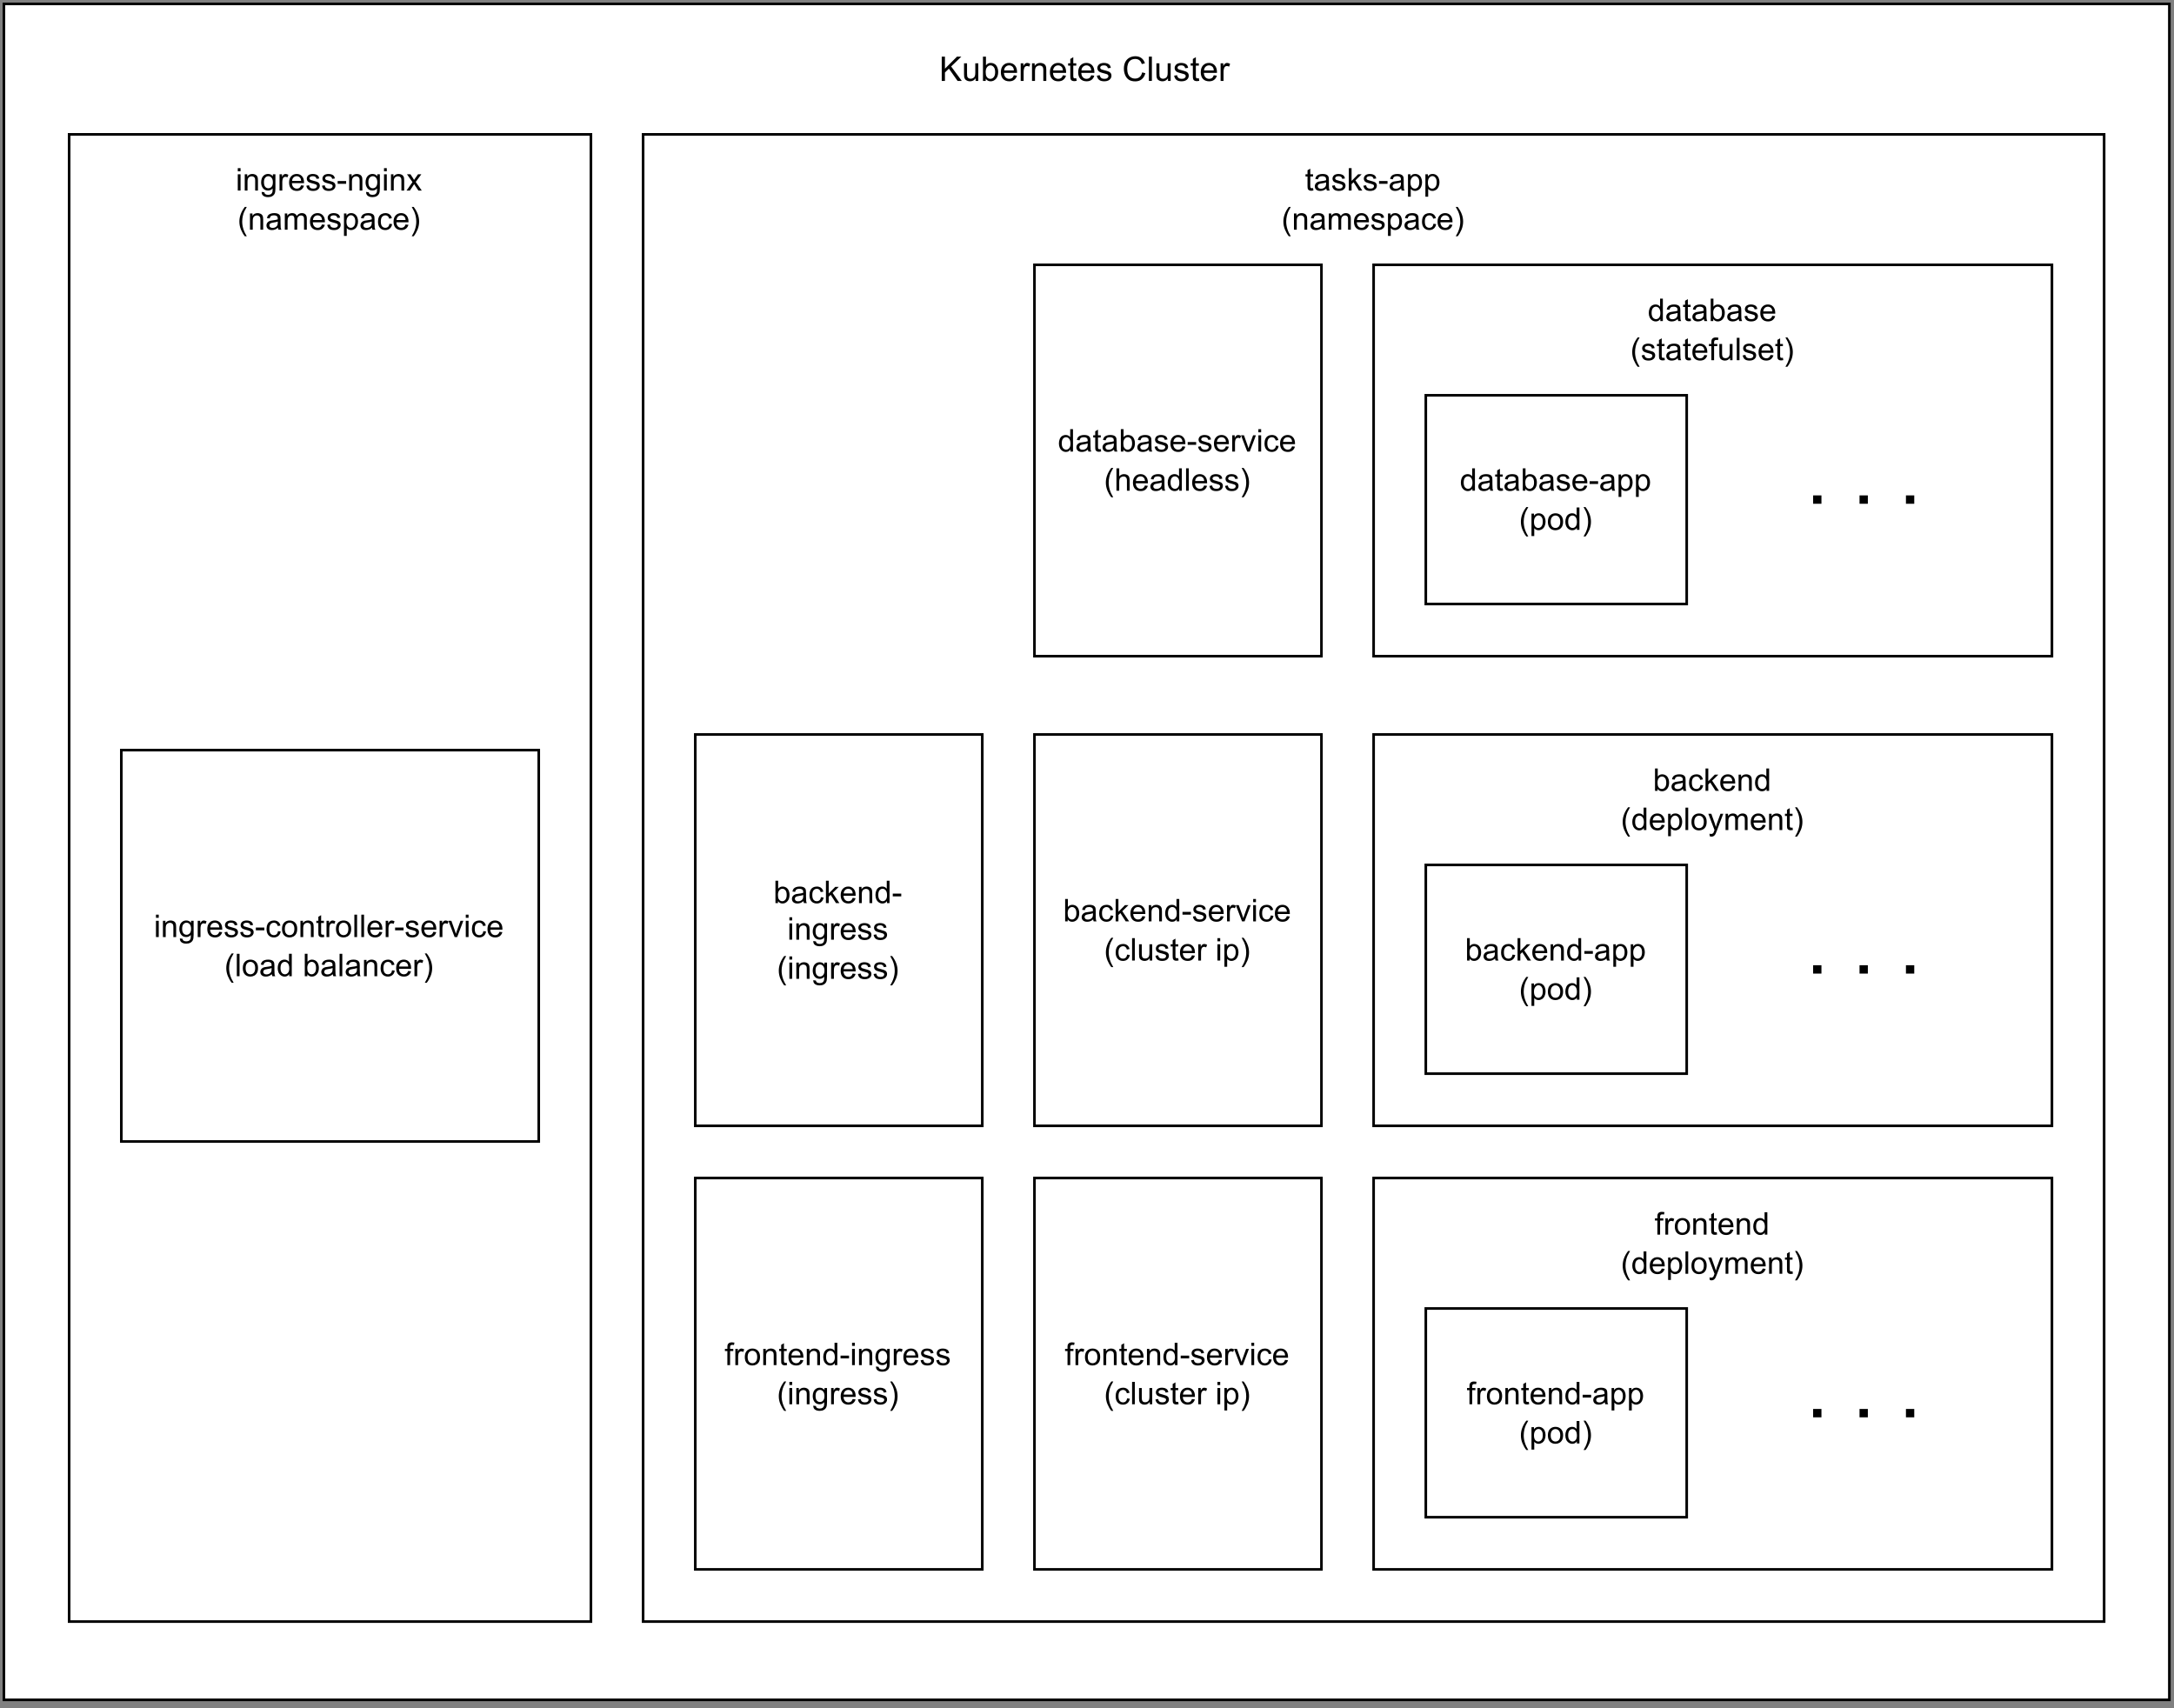 <?xml version="1.0" encoding="UTF-8" standalone="no"?>
<svg 
   width="624.96pt"
   height="491.04pt"
   viewBox="0 0 624.96 491.04"
   version="1.1"
   id="svg945"
   xmlns:xlink="http://www.w3.org/1999/xlink"
   xmlns="http://www.w3.org/2000/svg"
   xmlns:svg="http://www.w3.org/2000/svg" content="%3Cmxfile%20host%3D%22app.diagrams.net%22%20modified%3D%222023-09-06T18%3A28%3A34.479Z%22%20agent%3D%22Mozilla%2F5.0%20(X11%3B%20Ubuntu%3B%20Linux%20x86_64%3B%20rv%3A109.0)%20Gecko%2F20100101%20Firefox%2F117.0%22%20etag%3D%22KnOtznDkZ56X1KsrTQsQ%22%20version%3D%2221.3.7%22%20type%3D%22device%22%3E%20%20%20%3Cdiagram%20name%3D%22Page-1%22%20id%3D%22RRK2wgiezArt72el_IvS%22%3E%20%20%20%20%20%3CmxGraphModel%20dx%3D%22954%22%20dy%3D%22615%22%20grid%3D%221%22%20gridSize%3D%2210%22%20guides%3D%221%22%20tooltips%3D%221%22%20connect%3D%221%22%20arrows%3D%221%22%20fold%3D%221%22%20page%3D%221%22%20pageScale%3D%221%22%20pageWidth%3D%22850%22%20pageHeight%3D%221100%22%20math%3D%220%22%20shadow%3D%220%22%3E%20%20%20%20%20%20%20%3Croot%3E%20%20%20%20%20%20%20%20%20%3CmxCell%20id%3D%220%22%20%2F%3E%20%20%20%20%20%20%20%20%20%3CmxCell%20id%3D%221%22%20parent%3D%220%22%20%2F%3E%20%20%20%20%20%20%20%20%20%3CmxCell%20id%3D%22ySh95x_8c3KPkWb5DVHj-51%22%20value%3D%22%22%20style%3D%22rounded%3D0%3BwhiteSpace%3Dwrap%3Bhtml%3D1%3B%22%20vertex%3D%221%22%20parent%3D%221%22%3E%20%20%20%20%20%20%20%20%20%20%20%3CmxGeometry%20x%3D%2210%22%20y%3D%22110%22%20width%3D%22830%22%20height%3D%22650%22%20as%3D%22geometry%22%20%2F%3E%20%20%20%20%20%20%20%20%20%3C%2FmxCell%3E%20%20%20%20%20%20%20%20%20%3CmxCell%20id%3D%22ySh95x_8c3KPkWb5DVHj-44%22%20value%3D%22%22%20style%3D%22rounded%3D0%3BwhiteSpace%3Dwrap%3Bhtml%3D1%3B%22%20vertex%3D%221%22%20parent%3D%221%22%3E%20%20%20%20%20%20%20%20%20%20%20%3CmxGeometry%20x%3D%22255%22%20y%3D%22160%22%20width%3D%22560%22%20height%3D%22570%22%20as%3D%22geometry%22%20%2F%3E%20%20%20%20%20%20%20%20%20%3C%2FmxCell%3E%20%20%20%20%20%20%20%20%20%3CmxCell%20id%3D%22ySh95x_8c3KPkWb5DVHj-16%22%20value%3D%22%22%20style%3D%22rounded%3D0%3BwhiteSpace%3Dwrap%3Bhtml%3D1%3B%22%20vertex%3D%221%22%20parent%3D%221%22%3E%20%20%20%20%20%20%20%20%20%20%20%3CmxGeometry%20x%3D%22535%22%20y%3D%22390%22%20width%3D%22260%22%20height%3D%22150%22%20as%3D%22geometry%22%20%2F%3E%20%20%20%20%20%20%20%20%20%3C%2FmxCell%3E%20%20%20%20%20%20%20%20%20%3CmxCell%20id%3D%22ySh95x_8c3KPkWb5DVHj-11%22%20value%3D%22%22%20style%3D%22rounded%3D0%3BwhiteSpace%3Dwrap%3Bhtml%3D1%3B%22%20vertex%3D%221%22%20parent%3D%221%22%3E%20%20%20%20%20%20%20%20%20%20%20%3CmxGeometry%20x%3D%22405%22%20y%3D%22390%22%20width%3D%22110%22%20height%3D%22150%22%20as%3D%22geometry%22%20%2F%3E%20%20%20%20%20%20%20%20%20%3C%2FmxCell%3E%20%20%20%20%20%20%20%20%20%3CmxCell%20id%3D%22ySh95x_8c3KPkWb5DVHj-12%22%20value%3D%22%26lt%3Bdiv%26gt%3Bbackend-service%20%26lt%3Bbr%26gt%3B%26lt%3B%2Fdiv%26gt%3B%26lt%3Bdiv%26gt%3B(cluster%20ip)%26lt%3B%2Fdiv%26gt%3B%22%20style%3D%22text%3Bhtml%3D1%3BstrokeColor%3Dnone%3BfillColor%3Dnone%3Balign%3Dcenter%3BverticalAlign%3Dmiddle%3BwhiteSpace%3Dwrap%3Brounded%3D0%3B%22%20vertex%3D%221%22%20parent%3D%221%22%3E%20%20%20%20%20%20%20%20%20%20%20%3CmxGeometry%20x%3D%22415%22%20y%3D%22450%22%20width%3D%2290%22%20height%3D%2230%22%20as%3D%22geometry%22%20%2F%3E%20%20%20%20%20%20%20%20%20%3C%2FmxCell%3E%20%20%20%20%20%20%20%20%20%3CmxCell%20id%3D%22ySh95x_8c3KPkWb5DVHj-14%22%20value%3D%22%22%20style%3D%22rounded%3D0%3BwhiteSpace%3Dwrap%3Bhtml%3D1%3B%22%20vertex%3D%221%22%20parent%3D%221%22%3E%20%20%20%20%20%20%20%20%20%20%20%3CmxGeometry%20x%3D%22555%22%20y%3D%22440%22%20width%3D%22100%22%20height%3D%2280%22%20as%3D%22geometry%22%20%2F%3E%20%20%20%20%20%20%20%20%20%3C%2FmxCell%3E%20%20%20%20%20%20%20%20%20%3CmxCell%20id%3D%22ySh95x_8c3KPkWb5DVHj-15%22%20value%3D%22%26lt%3Bdiv%26gt%3Bbackend%20%26lt%3Bbr%26gt%3B%26lt%3B%2Fdiv%26gt%3B%26lt%3Bdiv%26gt%3B(deployment)%26lt%3B%2Fdiv%26gt%3B%22%20style%3D%22text%3Bhtml%3D1%3BstrokeColor%3Dnone%3BfillColor%3Dnone%3Balign%3Dcenter%3BverticalAlign%3Dmiddle%3BwhiteSpace%3Dwrap%3Brounded%3D0%3B%22%20vertex%3D%221%22%20parent%3D%221%22%3E%20%20%20%20%20%20%20%20%20%20%20%3CmxGeometry%20x%3D%22545%22%20y%3D%22400%22%20width%3D%22240%22%20height%3D%2230%22%20as%3D%22geometry%22%20%2F%3E%20%20%20%20%20%20%20%20%20%3C%2FmxCell%3E%20%20%20%20%20%20%20%20%20%3CmxCell%20id%3D%22ySh95x_8c3KPkWb5DVHj-19%22%20value%3D%22%26lt%3Bdiv%26gt%3Bbackend-app%26lt%3B%2Fdiv%26gt%3B%26lt%3Bdiv%26gt%3B(pod)%26lt%3Bbr%26gt%3B%26lt%3B%2Fdiv%26gt%3B%22%20style%3D%22text%3Bhtml%3D1%3BstrokeColor%3Dnone%3BfillColor%3Dnone%3Balign%3Dcenter%3BverticalAlign%3Dmiddle%3BwhiteSpace%3Dwrap%3Brounded%3D0%3B%22%20vertex%3D%221%22%20parent%3D%221%22%3E%20%20%20%20%20%20%20%20%20%20%20%3CmxGeometry%20x%3D%22565%22%20y%3D%22465%22%20width%3D%2280%22%20height%3D%2230%22%20as%3D%22geometry%22%20%2F%3E%20%20%20%20%20%20%20%20%20%3C%2FmxCell%3E%20%20%20%20%20%20%20%20%20%3CmxCell%20id%3D%22ySh95x_8c3KPkWb5DVHj-21%22%20value%3D%22.%20.%20.%22%20style%3D%22text%3Bhtml%3D1%3BstrokeColor%3Dnone%3BfillColor%3Dnone%3Balign%3Dcenter%3BverticalAlign%3Dmiddle%3BwhiteSpace%3Dwrap%3Brounded%3D0%3BfontSize%3D32%3B%22%20vertex%3D%221%22%20parent%3D%221%22%3E%20%20%20%20%20%20%20%20%20%20%20%3CmxGeometry%20x%3D%22671%22%20y%3D%22456%22%20width%3D%22104%22%20height%3D%2230%22%20as%3D%22geometry%22%20%2F%3E%20%20%20%20%20%20%20%20%20%3C%2FmxCell%3E%20%20%20%20%20%20%20%20%20%3CmxCell%20id%3D%22ySh95x_8c3KPkWb5DVHj-23%22%20value%3D%22%22%20style%3D%22rounded%3D0%3BwhiteSpace%3Dwrap%3Bhtml%3D1%3B%22%20vertex%3D%221%22%20parent%3D%221%22%3E%20%20%20%20%20%20%20%20%20%20%20%3CmxGeometry%20x%3D%22275%22%20y%3D%22390%22%20width%3D%22110%22%20height%3D%22150%22%20as%3D%22geometry%22%20%2F%3E%20%20%20%20%20%20%20%20%20%3C%2FmxCell%3E%20%20%20%20%20%20%20%20%20%3CmxCell%20id%3D%22ySh95x_8c3KPkWb5DVHj-24%22%20value%3D%22%26lt%3Bdiv%26gt%3Bbackend-ingress%26lt%3Bbr%26gt%3B%26lt%3B%2Fdiv%26gt%3B%26lt%3Bdiv%26gt%3B(ingress)%26lt%3B%2Fdiv%26gt%3B%22%20style%3D%22text%3Bhtml%3D1%3BstrokeColor%3Dnone%3BfillColor%3Dnone%3Balign%3Dcenter%3BverticalAlign%3Dmiddle%3BwhiteSpace%3Dwrap%3Brounded%3D0%3B%22%20vertex%3D%221%22%20parent%3D%221%22%3E%20%20%20%20%20%20%20%20%20%20%20%3CmxGeometry%20x%3D%22285%22%20y%3D%22450%22%20width%3D%2290%22%20height%3D%2230%22%20as%3D%22geometry%22%20%2F%3E%20%20%20%20%20%20%20%20%20%3C%2FmxCell%3E%20%20%20%20%20%20%20%20%20%3CmxCell%20id%3D%22ySh95x_8c3KPkWb5DVHj-25%22%20value%3D%22%22%20style%3D%22rounded%3D0%3BwhiteSpace%3Dwrap%3Bhtml%3D1%3B%22%20vertex%3D%221%22%20parent%3D%221%22%3E%20%20%20%20%20%20%20%20%20%20%20%3CmxGeometry%20x%3D%22535%22%20y%3D%22210%22%20width%3D%22260%22%20height%3D%22150%22%20as%3D%22geometry%22%20%2F%3E%20%20%20%20%20%20%20%20%20%3C%2FmxCell%3E%20%20%20%20%20%20%20%20%20%3CmxCell%20id%3D%22ySh95x_8c3KPkWb5DVHj-26%22%20value%3D%22%22%20style%3D%22rounded%3D0%3BwhiteSpace%3Dwrap%3Bhtml%3D1%3B%22%20vertex%3D%221%22%20parent%3D%221%22%3E%20%20%20%20%20%20%20%20%20%20%20%3CmxGeometry%20x%3D%22405%22%20y%3D%22210%22%20width%3D%22110%22%20height%3D%22150%22%20as%3D%22geometry%22%20%2F%3E%20%20%20%20%20%20%20%20%20%3C%2FmxCell%3E%20%20%20%20%20%20%20%20%20%3CmxCell%20id%3D%22ySh95x_8c3KPkWb5DVHj-27%22%20value%3D%22%26lt%3Bdiv%26gt%3Bdatabase-service%20%26lt%3Bbr%26gt%3B%26lt%3B%2Fdiv%26gt%3B%26lt%3Bdiv%26gt%3B(headless)%26lt%3B%2Fdiv%26gt%3B%22%20style%3D%22text%3Bhtml%3D1%3BstrokeColor%3Dnone%3BfillColor%3Dnone%3Balign%3Dcenter%3BverticalAlign%3Dmiddle%3BwhiteSpace%3Dwrap%3Brounded%3D0%3B%22%20vertex%3D%221%22%20parent%3D%221%22%3E%20%20%20%20%20%20%20%20%20%20%20%3CmxGeometry%20x%3D%22410%22%20y%3D%22270%22%20width%3D%22100%22%20height%3D%2230%22%20as%3D%22geometry%22%20%2F%3E%20%20%20%20%20%20%20%20%20%3C%2FmxCell%3E%20%20%20%20%20%20%20%20%20%3CmxCell%20id%3D%22ySh95x_8c3KPkWb5DVHj-28%22%20value%3D%22%22%20style%3D%22rounded%3D0%3BwhiteSpace%3Dwrap%3Bhtml%3D1%3B%22%20vertex%3D%221%22%20parent%3D%221%22%3E%20%20%20%20%20%20%20%20%20%20%20%3CmxGeometry%20x%3D%22555%22%20y%3D%22260%22%20width%3D%22100%22%20height%3D%2280%22%20as%3D%22geometry%22%20%2F%3E%20%20%20%20%20%20%20%20%20%3C%2FmxCell%3E%20%20%20%20%20%20%20%20%20%3CmxCell%20id%3D%22ySh95x_8c3KPkWb5DVHj-29%22%20value%3D%22%26lt%3Bdiv%26gt%3Bdatabase%26lt%3B%2Fdiv%26gt%3B%26lt%3Bdiv%26gt%3B(statefulset)%26lt%3B%2Fdiv%26gt%3B%22%20style%3D%22text%3Bhtml%3D1%3BstrokeColor%3Dnone%3BfillColor%3Dnone%3Balign%3Dcenter%3BverticalAlign%3Dmiddle%3BwhiteSpace%3Dwrap%3Brounded%3D0%3B%22%20vertex%3D%221%22%20parent%3D%221%22%3E%20%20%20%20%20%20%20%20%20%20%20%3CmxGeometry%20x%3D%22545%22%20y%3D%22220%22%20width%3D%22240%22%20height%3D%2230%22%20as%3D%22geometry%22%20%2F%3E%20%20%20%20%20%20%20%20%20%3C%2FmxCell%3E%20%20%20%20%20%20%20%20%20%3CmxCell%20id%3D%22ySh95x_8c3KPkWb5DVHj-30%22%20value%3D%22%26lt%3Bdiv%26gt%3Bdatabase-app%26lt%3B%2Fdiv%26gt%3B%26lt%3Bdiv%26gt%3B(pod)%26lt%3Bbr%26gt%3B%26lt%3B%2Fdiv%26gt%3B%22%20style%3D%22text%3Bhtml%3D1%3BstrokeColor%3Dnone%3BfillColor%3Dnone%3Balign%3Dcenter%3BverticalAlign%3Dmiddle%3BwhiteSpace%3Dwrap%3Brounded%3D0%3B%22%20vertex%3D%221%22%20parent%3D%221%22%3E%20%20%20%20%20%20%20%20%20%20%20%3CmxGeometry%20x%3D%22565%22%20y%3D%22285%22%20width%3D%2280%22%20height%3D%2230%22%20as%3D%22geometry%22%20%2F%3E%20%20%20%20%20%20%20%20%20%3C%2FmxCell%3E%20%20%20%20%20%20%20%20%20%3CmxCell%20id%3D%22ySh95x_8c3KPkWb5DVHj-31%22%20value%3D%22.%20.%20.%22%20style%3D%22text%3Bhtml%3D1%3BstrokeColor%3Dnone%3BfillColor%3Dnone%3Balign%3Dcenter%3BverticalAlign%3Dmiddle%3BwhiteSpace%3Dwrap%3Brounded%3D0%3BfontSize%3D32%3B%22%20vertex%3D%221%22%20parent%3D%221%22%3E%20%20%20%20%20%20%20%20%20%20%20%3CmxGeometry%20x%3D%22671%22%20y%3D%22276%22%20width%3D%22104%22%20height%3D%2230%22%20as%3D%22geometry%22%20%2F%3E%20%20%20%20%20%20%20%20%20%3C%2FmxCell%3E%20%20%20%20%20%20%20%20%20%3CmxCell%20id%3D%22ySh95x_8c3KPkWb5DVHj-34%22%20value%3D%22%22%20style%3D%22rounded%3D0%3BwhiteSpace%3Dwrap%3Bhtml%3D1%3B%22%20vertex%3D%221%22%20parent%3D%221%22%3E%20%20%20%20%20%20%20%20%20%20%20%3CmxGeometry%20x%3D%22535%22%20y%3D%22560%22%20width%3D%22260%22%20height%3D%22150%22%20as%3D%22geometry%22%20%2F%3E%20%20%20%20%20%20%20%20%20%3C%2FmxCell%3E%20%20%20%20%20%20%20%20%20%3CmxCell%20id%3D%22ySh95x_8c3KPkWb5DVHj-35%22%20value%3D%22%22%20style%3D%22rounded%3D0%3BwhiteSpace%3Dwrap%3Bhtml%3D1%3B%22%20vertex%3D%221%22%20parent%3D%221%22%3E%20%20%20%20%20%20%20%20%20%20%20%3CmxGeometry%20x%3D%22405%22%20y%3D%22560%22%20width%3D%22110%22%20height%3D%22150%22%20as%3D%22geometry%22%20%2F%3E%20%20%20%20%20%20%20%20%20%3C%2FmxCell%3E%20%20%20%20%20%20%20%20%20%3CmxCell%20id%3D%22ySh95x_8c3KPkWb5DVHj-36%22%20value%3D%22%26lt%3Bdiv%26gt%3Bfrontend-service%20%26lt%3Bbr%26gt%3B%26lt%3B%2Fdiv%26gt%3B%26lt%3Bdiv%26gt%3B(cluster%20ip)%26lt%3B%2Fdiv%26gt%3B%22%20style%3D%22text%3Bhtml%3D1%3BstrokeColor%3Dnone%3BfillColor%3Dnone%3Balign%3Dcenter%3BverticalAlign%3Dmiddle%3BwhiteSpace%3Dwrap%3Brounded%3D0%3B%22%20vertex%3D%221%22%20parent%3D%221%22%3E%20%20%20%20%20%20%20%20%20%20%20%3CmxGeometry%20x%3D%22415%22%20y%3D%22620%22%20width%3D%2290%22%20height%3D%2230%22%20as%3D%22geometry%22%20%2F%3E%20%20%20%20%20%20%20%20%20%3C%2FmxCell%3E%20%20%20%20%20%20%20%20%20%3CmxCell%20id%3D%22ySh95x_8c3KPkWb5DVHj-37%22%20value%3D%22%22%20style%3D%22rounded%3D0%3BwhiteSpace%3Dwrap%3Bhtml%3D1%3B%22%20vertex%3D%221%22%20parent%3D%221%22%3E%20%20%20%20%20%20%20%20%20%20%20%3CmxGeometry%20x%3D%22555%22%20y%3D%22610%22%20width%3D%22100%22%20height%3D%2280%22%20as%3D%22geometry%22%20%2F%3E%20%20%20%20%20%20%20%20%20%3C%2FmxCell%3E%20%20%20%20%20%20%20%20%20%3CmxCell%20id%3D%22ySh95x_8c3KPkWb5DVHj-38%22%20value%3D%22%26lt%3Bdiv%26gt%3Bfrontend%26lt%3Bbr%26gt%3B%26lt%3B%2Fdiv%26gt%3B%26lt%3Bdiv%26gt%3B(deployment)%26lt%3B%2Fdiv%26gt%3B%22%20style%3D%22text%3Bhtml%3D1%3BstrokeColor%3Dnone%3BfillColor%3Dnone%3Balign%3Dcenter%3BverticalAlign%3Dmiddle%3BwhiteSpace%3Dwrap%3Brounded%3D0%3B%22%20vertex%3D%221%22%20parent%3D%221%22%3E%20%20%20%20%20%20%20%20%20%20%20%3CmxGeometry%20x%3D%22545%22%20y%3D%22570%22%20width%3D%22240%22%20height%3D%2230%22%20as%3D%22geometry%22%20%2F%3E%20%20%20%20%20%20%20%20%20%3C%2FmxCell%3E%20%20%20%20%20%20%20%20%20%3CmxCell%20id%3D%22ySh95x_8c3KPkWb5DVHj-39%22%20value%3D%22%26lt%3Bdiv%26gt%3Bfrontend-app%26lt%3B%2Fdiv%26gt%3B%26lt%3Bdiv%26gt%3B(pod)%26lt%3Bbr%26gt%3B%26lt%3B%2Fdiv%26gt%3B%22%20style%3D%22text%3Bhtml%3D1%3BstrokeColor%3Dnone%3BfillColor%3Dnone%3Balign%3Dcenter%3BverticalAlign%3Dmiddle%3BwhiteSpace%3Dwrap%3Brounded%3D0%3B%22%20vertex%3D%221%22%20parent%3D%221%22%3E%20%20%20%20%20%20%20%20%20%20%20%3CmxGeometry%20x%3D%22565%22%20y%3D%22635%22%20width%3D%2280%22%20height%3D%2230%22%20as%3D%22geometry%22%20%2F%3E%20%20%20%20%20%20%20%20%20%3C%2FmxCell%3E%20%20%20%20%20%20%20%20%20%3CmxCell%20id%3D%22ySh95x_8c3KPkWb5DVHj-40%22%20value%3D%22.%20.%20.%22%20style%3D%22text%3Bhtml%3D1%3BstrokeColor%3Dnone%3BfillColor%3Dnone%3Balign%3Dcenter%3BverticalAlign%3Dmiddle%3BwhiteSpace%3Dwrap%3Brounded%3D0%3BfontSize%3D32%3B%22%20vertex%3D%221%22%20parent%3D%221%22%3E%20%20%20%20%20%20%20%20%20%20%20%3CmxGeometry%20x%3D%22671%22%20y%3D%22626%22%20width%3D%22104%22%20height%3D%2230%22%20as%3D%22geometry%22%20%2F%3E%20%20%20%20%20%20%20%20%20%3C%2FmxCell%3E%20%20%20%20%20%20%20%20%20%3CmxCell%20id%3D%22ySh95x_8c3KPkWb5DVHj-41%22%20value%3D%22%22%20style%3D%22rounded%3D0%3BwhiteSpace%3Dwrap%3Bhtml%3D1%3B%22%20vertex%3D%221%22%20parent%3D%221%22%3E%20%20%20%20%20%20%20%20%20%20%20%3CmxGeometry%20x%3D%22275%22%20y%3D%22560%22%20width%3D%22110%22%20height%3D%22150%22%20as%3D%22geometry%22%20%2F%3E%20%20%20%20%20%20%20%20%20%3C%2FmxCell%3E%20%20%20%20%20%20%20%20%20%3CmxCell%20id%3D%22ySh95x_8c3KPkWb5DVHj-42%22%20value%3D%22%26lt%3Bdiv%26gt%3Bfrontend-ingress%26lt%3Bbr%26gt%3B%26lt%3B%2Fdiv%26gt%3B%26lt%3Bdiv%26gt%3B(ingress)%26lt%3B%2Fdiv%26gt%3B%22%20style%3D%22text%3Bhtml%3D1%3BstrokeColor%3Dnone%3BfillColor%3Dnone%3Balign%3Dcenter%3BverticalAlign%3Dmiddle%3BwhiteSpace%3Dwrap%3Brounded%3D0%3B%22%20vertex%3D%221%22%20parent%3D%221%22%3E%20%20%20%20%20%20%20%20%20%20%20%3CmxGeometry%20x%3D%22285%22%20y%3D%22620%22%20width%3D%2290%22%20height%3D%2230%22%20as%3D%22geometry%22%20%2F%3E%20%20%20%20%20%20%20%20%20%3C%2FmxCell%3E%20%20%20%20%20%20%20%20%20%3CmxCell%20id%3D%22ySh95x_8c3KPkWb5DVHj-45%22%20value%3D%22%26lt%3Bdiv%26gt%3Btasks-app%26lt%3B%2Fdiv%26gt%3B%26lt%3Bdiv%26gt%3B(namespace)%26lt%3Bbr%26gt%3B%26lt%3B%2Fdiv%26gt%3B%22%20style%3D%22text%3Bhtml%3D1%3BstrokeColor%3Dnone%3BfillColor%3Dnone%3Balign%3Dcenter%3BverticalAlign%3Dmiddle%3BwhiteSpace%3Dwrap%3Brounded%3D0%3B%22%20vertex%3D%221%22%20parent%3D%221%22%3E%20%20%20%20%20%20%20%20%20%20%20%3CmxGeometry%20x%3D%22275%22%20y%3D%22170%22%20width%3D%22520%22%20height%3D%2230%22%20as%3D%22geometry%22%20%2F%3E%20%20%20%20%20%20%20%20%20%3C%2FmxCell%3E%20%20%20%20%20%20%20%20%20%3CmxCell%20id%3D%22ySh95x_8c3KPkWb5DVHj-46%22%20value%3D%22%22%20style%3D%22rounded%3D0%3BwhiteSpace%3Dwrap%3Bhtml%3D1%3B%22%20vertex%3D%221%22%20parent%3D%221%22%3E%20%20%20%20%20%20%20%20%20%20%20%3CmxGeometry%20x%3D%2235%22%20y%3D%22160%22%20width%3D%22200%22%20height%3D%22570%22%20as%3D%22geometry%22%20%2F%3E%20%20%20%20%20%20%20%20%20%3C%2FmxCell%3E%20%20%20%20%20%20%20%20%20%3CmxCell%20id%3D%22ySh95x_8c3KPkWb5DVHj-47%22%20value%3D%22%26lt%3Bdiv%26gt%3Bingress-nginx%26lt%3B%2Fdiv%26gt%3B%26lt%3Bdiv%26gt%3B(namespace)%26lt%3Bbr%26gt%3B%26lt%3B%2Fdiv%26gt%3B%22%20style%3D%22text%3Bhtml%3D1%3BstrokeColor%3Dnone%3BfillColor%3Dnone%3Balign%3Dcenter%3BverticalAlign%3Dmiddle%3BwhiteSpace%3Dwrap%3Brounded%3D0%3B%22%20vertex%3D%221%22%20parent%3D%221%22%3E%20%20%20%20%20%20%20%20%20%20%20%3CmxGeometry%20x%3D%2245%22%20y%3D%22170%22%20width%3D%22180%22%20height%3D%2230%22%20as%3D%22geometry%22%20%2F%3E%20%20%20%20%20%20%20%20%20%3C%2FmxCell%3E%20%20%20%20%20%20%20%20%20%3CmxCell%20id%3D%22ySh95x_8c3KPkWb5DVHj-48%22%20value%3D%22%22%20style%3D%22rounded%3D0%3BwhiteSpace%3Dwrap%3Bhtml%3D1%3B%22%20vertex%3D%221%22%20parent%3D%221%22%3E%20%20%20%20%20%20%20%20%20%20%20%3CmxGeometry%20x%3D%2255%22%20y%3D%22396%22%20width%3D%22160%22%20height%3D%22150%22%20as%3D%22geometry%22%20%2F%3E%20%20%20%20%20%20%20%20%20%3C%2FmxCell%3E%20%20%20%20%20%20%20%20%20%3CmxCell%20id%3D%22ySh95x_8c3KPkWb5DVHj-49%22%20value%3D%22%26lt%3Bdiv%26gt%3Bingress-controller-service%26lt%3Bbr%26gt%3B%26lt%3B%2Fdiv%26gt%3B%26lt%3Bdiv%26gt%3B(load%20balancer)%26lt%3B%2Fdiv%26gt%3B%22%20style%3D%22text%3Bhtml%3D1%3BstrokeColor%3Dnone%3BfillColor%3Dnone%3Balign%3Dcenter%3BverticalAlign%3Dmiddle%3BwhiteSpace%3Dwrap%3Brounded%3D0%3B%22%20vertex%3D%221%22%20parent%3D%221%22%3E%20%20%20%20%20%20%20%20%20%20%20%3CmxGeometry%20x%3D%2265%22%20y%3D%22456%22%20width%3D%22140%22%20height%3D%2230%22%20as%3D%22geometry%22%20%2F%3E%20%20%20%20%20%20%20%20%20%3C%2FmxCell%3E%20%20%20%20%20%20%20%20%20%3CmxCell%20id%3D%22ySh95x_8c3KPkWb5DVHj-52%22%20value%3D%22Kubernetes%20Cluster%22%20style%3D%22text%3Bhtml%3D1%3BstrokeColor%3Dnone%3BfillColor%3Dnone%3Balign%3Dcenter%3BverticalAlign%3Dmiddle%3BwhiteSpace%3Dwrap%3Brounded%3D0%3BfontSize%3D13%3B%22%20vertex%3D%221%22%20parent%3D%221%22%3E%20%20%20%20%20%20%20%20%20%20%20%3CmxGeometry%20x%3D%2237%22%20y%3D%22120%22%20width%3D%22775%22%20height%3D%2230%22%20as%3D%22geometry%22%20%2F%3E%20%20%20%20%20%20%20%20%20%3C%2FmxCell%3E%20%20%20%20%20%20%20%3C%2Froot%3E%20%20%20%20%20%3C%2FmxGraphModel%3E%20%20%20%3C%2Fdiagram%3E%20%3C%2Fmxfile%3E%20">
  <rect x="0" y="0" width="624.96" height="491.04" fill="#808080" stroke="none"/>
  <defs
     id="defs127">
    <g
       id="g122">
      <g
         id="glyph-0-0">
        <path
           d="M 1.125 0 L 1.125 -5.625 L 5.625 -5.625 L 5.625 0 Z M 1.266 -0.141 L 5.484 -0.141 L 5.484 -5.484 L 1.266 -5.484 Z M 1.266 -0.141 "
           id="path2" />
      </g>
      <g
         id="glyph-0-1">
        <path
           d="M 1.328 0 L 0.594 0 L 0.594 -6.438 L 1.375 -6.438 L 1.375 -4.141 C 1.707 -4.555 2.133 -4.766 2.656 -4.766 C 2.945 -4.766 3.219 -4.707 3.469 -4.594 C 3.727 -4.477 3.941 -4.316 4.109 -4.109 C 4.273 -3.898 4.406 -3.645 4.5 -3.344 C 4.594 -3.051 4.641 -2.738 4.641 -2.406 C 4.641 -1.602 4.441 -0.984 4.047 -0.547 C 3.648 -0.109 3.176 0.109 2.625 0.109 C 2.07 0.109 1.641 -0.117 1.328 -0.578 Z M 1.312 -2.375 C 1.312 -1.812 1.391 -1.406 1.547 -1.156 C 1.797 -0.75 2.129 -0.547 2.547 -0.547 C 2.898 -0.547 3.203 -0.695 3.453 -1 C 3.703 -1.301 3.828 -1.75 3.828 -2.344 C 3.828 -2.945 3.707 -3.395 3.469 -3.688 C 3.227 -3.977 2.938 -4.125 2.594 -4.125 C 2.238 -4.125 1.938 -3.973 1.688 -3.672 C 1.438 -3.367 1.312 -2.938 1.312 -2.375 Z M 1.312 -2.375 "
           id="path5" />
      </g>
      <g
         id="glyph-0-2">
        <path
           d="M 3.641 -0.578 C 3.348 -0.328 3.066 -0.148 2.797 -0.047 C 2.523 0.055 2.234 0.109 1.922 0.109 C 1.41 0.109 1.016 -0.016 0.734 -0.266 C 0.461 -0.516 0.328 -0.836 0.328 -1.234 C 0.328 -1.461 0.379 -1.672 0.484 -1.859 C 0.586 -2.047 0.723 -2.195 0.891 -2.312 C 1.055 -2.426 1.242 -2.516 1.453 -2.578 C 1.609 -2.609 1.844 -2.645 2.156 -2.688 C 2.801 -2.758 3.273 -2.852 3.578 -2.969 C 3.578 -3.07 3.578 -3.141 3.578 -3.172 C 3.578 -3.492 3.504 -3.719 3.359 -3.844 C 3.148 -4.031 2.848 -4.125 2.453 -4.125 C 2.078 -4.125 1.801 -4.055 1.625 -3.922 C 1.445 -3.797 1.316 -3.566 1.234 -3.234 L 0.469 -3.328 C 0.531 -3.66 0.641 -3.926 0.797 -4.125 C 0.961 -4.332 1.195 -4.488 1.5 -4.594 C 1.812 -4.707 2.164 -4.766 2.562 -4.766 C 2.969 -4.766 3.289 -4.719 3.531 -4.625 C 3.781 -4.531 3.961 -4.41 4.078 -4.266 C 4.203 -4.129 4.285 -3.953 4.328 -3.734 C 4.359 -3.598 4.375 -3.359 4.375 -3.016 L 4.375 -1.953 C 4.375 -1.223 4.391 -0.758 4.422 -0.562 C 4.453 -0.363 4.52 -0.176 4.625 0 L 3.797 0 C 3.711 -0.164 3.66 -0.359 3.641 -0.578 Z M 3.578 -2.344 C 3.285 -2.227 2.852 -2.129 2.281 -2.047 C 1.957 -1.992 1.727 -1.938 1.594 -1.875 C 1.457 -1.82 1.352 -1.738 1.281 -1.625 C 1.207 -1.508 1.172 -1.383 1.172 -1.25 C 1.172 -1.039 1.25 -0.863 1.406 -0.719 C 1.562 -0.582 1.797 -0.516 2.109 -0.516 C 2.41 -0.516 2.68 -0.582 2.922 -0.719 C 3.16 -0.852 3.336 -1.035 3.453 -1.266 C 3.535 -1.441 3.578 -1.703 3.578 -2.047 Z M 3.578 -2.344 "
           id="path8" />
      </g>
      <g
         id="glyph-0-3">
        <path
           d="M 3.641 -1.703 L 4.422 -1.609 C 4.336 -1.066 4.117 -0.645 3.766 -0.344 C 3.41 -0.039 2.977 0.109 2.469 0.109 C 1.832 0.109 1.32 -0.098 0.938 -0.516 C 0.551 -0.93 0.359 -1.531 0.359 -2.312 C 0.359 -2.82 0.441 -3.266 0.609 -3.641 C 0.773 -4.016 1.023 -4.297 1.359 -4.484 C 1.703 -4.672 2.078 -4.766 2.484 -4.766 C 2.984 -4.766 3.395 -4.633 3.719 -4.375 C 4.039 -4.125 4.25 -3.766 4.344 -3.297 L 3.578 -3.172 C 3.504 -3.484 3.375 -3.719 3.188 -3.875 C 3 -4.039 2.773 -4.125 2.516 -4.125 C 2.109 -4.125 1.781 -3.977 1.531 -3.688 C 1.289 -3.406 1.172 -2.957 1.172 -2.344 C 1.172 -1.707 1.289 -1.25 1.531 -0.969 C 1.77 -0.688 2.082 -0.547 2.469 -0.547 C 2.781 -0.547 3.039 -0.641 3.25 -0.828 C 3.457 -1.016 3.586 -1.305 3.641 -1.703 Z M 3.641 -1.703 "
           id="path11" />
      </g>
      <g
         id="glyph-0-4">
        <path
           d="M 0.594 0 L 0.594 -6.438 L 1.391 -6.438 L 1.391 -2.766 L 3.266 -4.672 L 4.281 -4.672 L 2.5 -2.938 L 4.469 0 L 3.484 0 L 1.953 -2.391 L 1.391 -1.844 L 1.391 0 Z M 0.594 0 "
           id="path14" />
      </g>
      <g
         id="glyph-0-5">
        <path
           d="M 3.781 -1.5 L 4.609 -1.406 C 4.473 -0.926 4.227 -0.551 3.875 -0.281 C 3.531 -0.02 3.086 0.109 2.547 0.109 C 1.867 0.109 1.328 -0.098 0.922 -0.516 C 0.523 -0.941 0.328 -1.535 0.328 -2.297 C 0.328 -3.078 0.531 -3.68 0.938 -4.109 C 1.344 -4.547 1.867 -4.766 2.516 -4.766 C 3.141 -4.766 3.645 -4.551 4.031 -4.125 C 4.426 -3.707 4.625 -3.113 4.625 -2.344 C 4.625 -2.289 4.625 -2.219 4.625 -2.125 L 1.141 -2.125 C 1.172 -1.613 1.316 -1.223 1.578 -0.953 C 1.836 -0.68 2.164 -0.547 2.562 -0.547 C 2.852 -0.547 3.098 -0.617 3.297 -0.766 C 3.504 -0.922 3.664 -1.164 3.781 -1.5 Z M 1.188 -2.781 L 3.797 -2.781 C 3.766 -3.176 3.664 -3.473 3.5 -3.672 C 3.25 -3.973 2.922 -4.125 2.516 -4.125 C 2.148 -4.125 1.844 -4 1.594 -3.75 C 1.352 -3.508 1.219 -3.188 1.188 -2.781 Z M 1.188 -2.781 "
           id="path17" />
      </g>
      <g
         id="glyph-0-6">
        <path
           d="M 0.594 0 L 0.594 -4.672 L 1.312 -4.672 L 1.312 -4 C 1.645 -4.508 2.141 -4.766 2.797 -4.766 C 3.078 -4.766 3.332 -4.711 3.562 -4.609 C 3.801 -4.516 3.977 -4.383 4.094 -4.219 C 4.207 -4.062 4.289 -3.867 4.344 -3.641 C 4.375 -3.492 4.391 -3.238 4.391 -2.875 L 4.391 0 L 3.594 0 L 3.594 -2.844 C 3.594 -3.164 3.562 -3.406 3.5 -3.562 C 3.438 -3.719 3.328 -3.844 3.172 -3.938 C 3.016 -4.039 2.832 -4.094 2.625 -4.094 C 2.289 -4.094 2 -3.984 1.75 -3.766 C 1.508 -3.555 1.391 -3.148 1.391 -2.547 L 1.391 0 Z M 0.594 0 "
           id="path20" />
      </g>
      <g
         id="glyph-0-7">
        <path
           d="M 3.625 0 L 3.625 -0.594 C 3.32 -0.125 2.883 0.109 2.312 0.109 C 1.945 0.109 1.609 0.004 1.297 -0.203 C 0.984 -0.41 0.738 -0.695 0.562 -1.062 C 0.395 -1.426 0.312 -1.848 0.312 -2.328 C 0.312 -2.797 0.391 -3.219 0.547 -3.594 C 0.703 -3.977 0.93 -4.27 1.234 -4.469 C 1.547 -4.664 1.895 -4.766 2.281 -4.766 C 2.562 -4.766 2.812 -4.707 3.031 -4.594 C 3.25 -4.477 3.426 -4.32 3.562 -4.125 L 3.562 -6.438 L 4.359 -6.438 L 4.359 0 Z M 1.125 -2.328 C 1.125 -1.734 1.25 -1.285 1.5 -0.984 C 1.75 -0.691 2.047 -0.547 2.391 -0.547 C 2.734 -0.547 3.023 -0.688 3.266 -0.969 C 3.516 -1.25 3.641 -1.68 3.641 -2.266 C 3.641 -2.898 3.516 -3.367 3.266 -3.672 C 3.016 -3.973 2.711 -4.125 2.359 -4.125 C 2.004 -4.125 1.707 -3.977 1.469 -3.688 C 1.238 -3.395 1.125 -2.941 1.125 -2.328 Z M 1.125 -2.328 "
           id="path23" />
      </g>
      <g
         id="glyph-0-8">
        <path
           d="M 0.281 -1.938 L 0.281 -2.734 L 2.719 -2.734 L 2.719 -1.938 Z M 0.281 -1.938 "
           id="path26" />
      </g>
      <g
         id="glyph-0-9">
        <path
           d="M 0.281 -1.391 L 1.062 -1.516 C 1.102 -1.203 1.223 -0.961 1.422 -0.797 C 1.629 -0.629 1.91 -0.547 2.266 -0.547 C 2.629 -0.547 2.898 -0.617 3.078 -0.766 C 3.254 -0.91 3.344 -1.082 3.344 -1.281 C 3.344 -1.469 3.266 -1.609 3.109 -1.703 C 2.992 -1.773 2.723 -1.867 2.297 -1.984 C 1.711 -2.129 1.305 -2.254 1.078 -2.359 C 0.859 -2.461 0.691 -2.609 0.578 -2.797 C 0.461 -2.984 0.406 -3.191 0.406 -3.422 C 0.406 -3.629 0.453 -3.82 0.547 -4 C 0.641 -4.176 0.77 -4.328 0.938 -4.453 C 1.062 -4.535 1.227 -4.609 1.438 -4.672 C 1.656 -4.734 1.883 -4.766 2.125 -4.766 C 2.488 -4.766 2.805 -4.711 3.078 -4.609 C 3.359 -4.504 3.566 -4.363 3.703 -4.188 C 3.836 -4.008 3.93 -3.77 3.984 -3.469 L 3.203 -3.359 C 3.172 -3.598 3.066 -3.785 2.891 -3.922 C 2.723 -4.055 2.488 -4.125 2.188 -4.125 C 1.82 -4.125 1.562 -4.062 1.406 -3.938 C 1.25 -3.82 1.172 -3.68 1.172 -3.516 C 1.172 -3.41 1.203 -3.32 1.266 -3.25 C 1.328 -3.156 1.43 -3.082 1.578 -3.031 C 1.648 -3 1.879 -2.93 2.266 -2.828 C 2.828 -2.68 3.219 -2.562 3.438 -2.469 C 3.664 -2.375 3.844 -2.234 3.969 -2.047 C 4.094 -1.867 4.156 -1.645 4.156 -1.375 C 4.156 -1.102 4.078 -0.852 3.922 -0.625 C 3.766 -0.395 3.539 -0.211 3.25 -0.078 C 2.969 0.047 2.641 0.109 2.266 0.109 C 1.66 0.109 1.195 -0.016 0.875 -0.266 C 0.562 -0.523 0.363 -0.898 0.281 -1.391 Z M 0.281 -1.391 "
           id="path29" />
      </g>
      <g
         id="glyph-0-10">
        <path
           d="M 0.578 0 L 0.578 -4.672 L 1.297 -4.672 L 1.297 -3.953 C 1.473 -4.285 1.641 -4.504 1.797 -4.609 C 1.953 -4.711 2.125 -4.766 2.312 -4.766 C 2.57 -4.766 2.844 -4.68 3.125 -4.516 L 2.844 -3.781 C 2.656 -3.895 2.461 -3.953 2.266 -3.953 C 2.098 -3.953 1.941 -3.898 1.797 -3.797 C 1.66 -3.691 1.562 -3.547 1.5 -3.359 C 1.414 -3.078 1.375 -2.77 1.375 -2.438 L 1.375 0 Z M 0.578 0 "
           id="path32" />
      </g>
      <g
         id="glyph-0-11">
        <path
           d="M 1.891 0 L 0.109 -4.672 L 0.953 -4.672 L 1.953 -1.875 C 2.055 -1.57 2.156 -1.258 2.25 -0.938 C 2.32 -1.176 2.422 -1.469 2.547 -1.812 L 3.578 -4.672 L 4.391 -4.672 L 2.625 0 Z M 1.891 0 "
           id="path35" />
      </g>
      <g
         id="glyph-0-12">
        <path
           d="M 0.594 -5.531 L 0.594 -6.438 L 1.391 -6.438 L 1.391 -5.531 Z M 0.594 0 L 0.594 -4.672 L 1.391 -4.672 L 1.391 0 Z M 0.594 0 "
           id="path38" />
      </g>
      <g
         id="glyph-0-13">
        <path
           d="M 2.109 1.891 C 1.672 1.336 1.301 0.695 1 -0.031 C 0.695 -0.77 0.547 -1.535 0.547 -2.328 C 0.547 -3.023 0.66 -3.695 0.891 -4.344 C 1.148 -5.082 1.555 -5.816 2.109 -6.547 L 2.672 -6.547 C 2.316 -5.941 2.082 -5.508 1.969 -5.25 C 1.789 -4.844 1.648 -4.422 1.547 -3.984 C 1.422 -3.43 1.359 -2.879 1.359 -2.328 C 1.359 -0.922 1.797 0.484 2.672 1.891 Z M 2.109 1.891 "
           id="path41" />
      </g>
      <g
         id="glyph-0-14">
        <path
           d="M 0.578 0 L 0.578 -6.438 L 1.359 -6.438 L 1.359 0 Z M 0.578 0 "
           id="path44" />
      </g>
      <g
         id="glyph-0-15">
        <path
           d="M 3.656 0 L 3.656 -0.688 C 3.289 -0.156 2.797 0.109 2.172 0.109 C 1.898 0.109 1.645 0.055 1.406 -0.047 C 1.164 -0.16 0.984 -0.297 0.859 -0.453 C 0.742 -0.609 0.664 -0.801 0.625 -1.031 C 0.594 -1.188 0.578 -1.438 0.578 -1.781 L 0.578 -4.672 L 1.359 -4.672 L 1.359 -2.078 C 1.359 -1.66 1.379 -1.383 1.422 -1.25 C 1.461 -1.039 1.562 -0.875 1.719 -0.75 C 1.883 -0.633 2.086 -0.578 2.328 -0.578 C 2.566 -0.578 2.789 -0.633 3 -0.75 C 3.207 -0.875 3.352 -1.039 3.438 -1.25 C 3.52 -1.457 3.562 -1.766 3.562 -2.172 L 3.562 -4.672 L 4.359 -4.672 L 4.359 0 Z M 3.656 0 "
           id="path47" />
      </g>
      <g
         id="glyph-0-16">
        <path
           d="M 2.328 -0.703 L 2.438 -0.016 C 2.207 0.035 2.008 0.062 1.844 0.062 C 1.551 0.062 1.328 0.016 1.172 -0.078 C 1.016 -0.172 0.898 -0.289 0.828 -0.438 C 0.766 -0.582 0.734 -0.891 0.734 -1.359 L 0.734 -4.047 L 0.156 -4.047 L 0.156 -4.672 L 0.734 -4.672 L 0.734 -5.828 L 1.531 -6.297 L 1.531 -4.672 L 2.328 -4.672 L 2.328 -4.047 L 1.531 -4.047 L 1.531 -1.328 C 1.531 -1.098 1.539 -0.953 1.562 -0.891 C 1.594 -0.828 1.641 -0.773 1.703 -0.734 C 1.766 -0.691 1.852 -0.672 1.969 -0.672 C 2.062 -0.672 2.18 -0.68 2.328 -0.703 Z M 2.328 -0.703 "
           id="path50" />
      </g>
      <g
         id="glyph-0-17" />
      <g
         id="glyph-0-18">
        <path
           d="M 0.594 1.781 L 0.594 -4.672 L 1.312 -4.672 L 1.312 -4.062 C 1.477 -4.301 1.664 -4.477 1.875 -4.594 C 2.094 -4.707 2.359 -4.766 2.672 -4.766 C 3.066 -4.766 3.414 -4.66 3.719 -4.453 C 4.02 -4.254 4.25 -3.969 4.406 -3.594 C 4.562 -3.219 4.641 -2.812 4.641 -2.375 C 4.641 -1.895 4.551 -1.461 4.375 -1.078 C 4.207 -0.691 3.961 -0.395 3.641 -0.188 C 3.316 0.008 2.973 0.109 2.609 0.109 C 2.348 0.109 2.113 0.051 1.906 -0.062 C 1.695 -0.176 1.523 -0.316 1.391 -0.484 L 1.391 1.781 Z M 1.312 -2.312 C 1.312 -1.707 1.43 -1.258 1.672 -0.969 C 1.922 -0.688 2.219 -0.547 2.562 -0.547 C 2.906 -0.547 3.203 -0.691 3.453 -0.984 C 3.711 -1.285 3.844 -1.75 3.844 -2.375 C 3.844 -2.969 3.719 -3.41 3.469 -3.703 C 3.227 -4.004 2.938 -4.156 2.594 -4.156 C 2.258 -4.156 1.961 -3.992 1.703 -3.672 C 1.441 -3.359 1.312 -2.906 1.312 -2.312 Z M 1.312 -2.312 "
           id="path54" />
      </g>
      <g
         id="glyph-0-19">
        <path
           d="M 1.109 1.891 L 0.547 1.891 C 1.422 0.484 1.859 -0.922 1.859 -2.328 C 1.859 -2.879 1.797 -3.426 1.672 -3.969 C 1.566 -4.406 1.426 -4.828 1.25 -5.234 C 1.133 -5.492 0.898 -5.93 0.547 -6.547 L 1.109 -6.547 C 1.66 -5.816 2.066 -5.082 2.328 -4.344 C 2.555 -3.695 2.672 -3.023 2.672 -2.328 C 2.672 -1.535 2.52 -0.77 2.219 -0.031 C 1.914 0.695 1.547 1.336 1.109 1.891 Z M 1.109 1.891 "
           id="path57" />
      </g>
      <g
         id="glyph-0-20">
        <path
           d="M 0.297 -2.328 C 0.297 -3.191 0.535 -3.832 1.016 -4.25 C 1.422 -4.594 1.91 -4.766 2.484 -4.766 C 3.129 -4.766 3.656 -4.555 4.062 -4.141 C 4.469 -3.723 4.672 -3.145 4.672 -2.406 C 4.672 -1.801 4.578 -1.328 4.391 -0.984 C 4.211 -0.641 3.953 -0.367 3.609 -0.172 C 3.266 0.016 2.891 0.109 2.484 0.109 C 1.828 0.109 1.297 -0.098 0.891 -0.516 C 0.492 -0.941 0.297 -1.547 0.297 -2.328 Z M 1.109 -2.328 C 1.109 -1.734 1.238 -1.285 1.5 -0.984 C 1.758 -0.691 2.086 -0.547 2.484 -0.547 C 2.879 -0.547 3.207 -0.691 3.469 -0.984 C 3.727 -1.285 3.859 -1.742 3.859 -2.359 C 3.859 -2.93 3.727 -3.367 3.469 -3.672 C 3.207 -3.973 2.879 -4.125 2.484 -4.125 C 2.086 -4.125 1.758 -3.973 1.5 -3.672 C 1.238 -3.379 1.109 -2.93 1.109 -2.328 Z M 1.109 -2.328 "
           id="path60" />
      </g>
      <g
         id="glyph-0-21">
        <path
           d="M 0.562 1.797 L 0.469 1.062 C 0.645 1.102 0.797 1.125 0.922 1.125 C 1.098 1.125 1.238 1.094 1.344 1.031 C 1.445 0.977 1.535 0.898 1.609 0.797 C 1.648 0.711 1.727 0.516 1.844 0.203 C 1.863 0.16 1.891 0.098 1.922 0.016 L 0.141 -4.672 L 1 -4.672 L 1.969 -1.969 C 2.094 -1.625 2.207 -1.266 2.312 -0.891 C 2.395 -1.242 2.5 -1.598 2.625 -1.953 L 3.625 -4.672 L 4.422 -4.672 L 2.641 0.078 C 2.453 0.586 2.305 0.941 2.203 1.141 C 2.055 1.398 1.895 1.586 1.719 1.703 C 1.539 1.828 1.32 1.891 1.062 1.891 C 0.914 1.891 0.75 1.859 0.562 1.797 Z M 0.562 1.797 "
           id="path63" />
      </g>
      <g
         id="glyph-0-22">
        <path
           d="M 0.594 0 L 0.594 -4.672 L 1.297 -4.672 L 1.297 -4.016 C 1.441 -4.242 1.633 -4.426 1.875 -4.562 C 2.125 -4.695 2.406 -4.766 2.719 -4.766 C 3.062 -4.766 3.344 -4.691 3.562 -4.547 C 3.781 -4.41 3.938 -4.211 4.031 -3.953 C 4.406 -4.492 4.883 -4.766 5.469 -4.766 C 5.938 -4.766 6.297 -4.633 6.547 -4.375 C 6.797 -4.125 6.922 -3.734 6.922 -3.203 L 6.922 0 L 6.125 0 L 6.125 -2.938 C 6.125 -3.258 6.098 -3.488 6.047 -3.625 C 6.004 -3.758 5.914 -3.867 5.781 -3.953 C 5.645 -4.047 5.484 -4.094 5.297 -4.094 C 4.973 -4.094 4.703 -3.984 4.484 -3.766 C 4.266 -3.547 4.156 -3.195 4.156 -2.719 L 4.156 0 L 3.359 0 L 3.359 -3.031 C 3.359 -3.383 3.297 -3.648 3.172 -3.828 C 3.047 -4.004 2.836 -4.094 2.547 -4.094 C 2.316 -4.094 2.109 -4.031 1.922 -3.906 C 1.734 -3.789 1.598 -3.617 1.516 -3.391 C 1.43 -3.172 1.391 -2.848 1.391 -2.422 L 1.391 0 Z M 0.594 0 "
           id="path66" />
      </g>
      <g
         id="glyph-0-23">
        <path
           d="M 0.453 0.391 L 1.219 0.5 C 1.25 0.738 1.336 0.91 1.484 1.016 C 1.68 1.16 1.953 1.234 2.297 1.234 C 2.66 1.234 2.941 1.16 3.141 1.016 C 3.336 0.867 3.473 0.664 3.547 0.406 C 3.586 0.238 3.602 -0.098 3.594 -0.609 C 3.25 -0.203 2.82 0 2.312 0 C 1.664 0 1.164 -0.227 0.812 -0.688 C 0.469 -1.156 0.297 -1.711 0.297 -2.359 C 0.297 -2.805 0.375 -3.219 0.531 -3.594 C 0.695 -3.969 0.93 -4.254 1.234 -4.453 C 1.535 -4.66 1.895 -4.766 2.312 -4.766 C 2.863 -4.766 3.316 -4.547 3.672 -4.109 L 3.672 -4.672 L 4.406 -4.672 L 4.406 -0.641 C 4.406 0.086 4.328 0.602 4.172 0.906 C 4.023 1.207 3.789 1.445 3.469 1.625 C 3.156 1.801 2.766 1.891 2.297 1.891 C 1.734 1.891 1.281 1.766 0.938 1.516 C 0.602 1.266 0.441 0.891 0.453 0.391 Z M 1.109 -2.422 C 1.109 -1.805 1.227 -1.359 1.469 -1.078 C 1.707 -0.797 2.008 -0.656 2.375 -0.656 C 2.738 -0.656 3.047 -0.797 3.297 -1.078 C 3.547 -1.359 3.672 -1.797 3.672 -2.391 C 3.672 -2.961 3.539 -3.395 3.281 -3.688 C 3.031 -3.977 2.727 -4.125 2.375 -4.125 C 2.02 -4.125 1.719 -3.977 1.469 -3.688 C 1.227 -3.406 1.109 -2.984 1.109 -2.422 Z M 1.109 -2.422 "
           id="path69" />
      </g>
      <g
         id="glyph-0-24">
        <path
           d="M 0.594 0 L 0.594 -6.438 L 1.391 -6.438 L 1.391 -4.125 C 1.754 -4.551 2.219 -4.766 2.781 -4.766 C 3.125 -4.766 3.422 -4.695 3.672 -4.562 C 3.93 -4.426 4.113 -4.238 4.219 -4 C 4.332 -3.758 4.391 -3.41 4.391 -2.953 L 4.391 0 L 3.609 0 L 3.609 -2.953 C 3.609 -3.348 3.52 -3.633 3.344 -3.812 C 3.176 -4 2.938 -4.094 2.625 -4.094 C 2.383 -4.094 2.16 -4.031 1.953 -3.906 C 1.742 -3.789 1.598 -3.629 1.516 -3.422 C 1.43 -3.211 1.391 -2.922 1.391 -2.547 L 1.391 0 Z M 0.594 0 "
           id="path72" />
      </g>
      <g
         id="glyph-0-25">
        <path
           d="M 0.781 0 L 0.781 -4.047 L 0.078 -4.047 L 0.078 -4.672 L 0.781 -4.672 L 0.781 -5.156 C 0.781 -5.477 0.805 -5.711 0.859 -5.859 C 0.941 -6.066 1.078 -6.234 1.266 -6.359 C 1.461 -6.484 1.734 -6.547 2.078 -6.547 C 2.297 -6.547 2.539 -6.52 2.812 -6.469 L 2.688 -5.781 C 2.531 -5.812 2.379 -5.828 2.234 -5.828 C 1.992 -5.828 1.82 -5.773 1.719 -5.672 C 1.613 -5.566 1.562 -5.375 1.562 -5.094 L 1.562 -4.672 L 2.484 -4.672 L 2.484 -4.047 L 1.562 -4.047 L 1.562 0 Z M 0.781 0 "
           id="path75" />
      </g>
      <g
         id="glyph-0-26">
        <path
           d="M 0.062 0 L 1.766 -2.422 L 0.188 -4.672 L 1.188 -4.672 L 1.906 -3.578 C 2.031 -3.367 2.133 -3.191 2.219 -3.047 C 2.352 -3.242 2.473 -3.414 2.578 -3.562 L 3.359 -4.672 L 4.312 -4.672 L 2.703 -2.469 L 4.438 0 L 3.469 0 L 2.5 -1.453 L 2.25 -1.844 L 1.031 0 Z M 0.062 0 "
           id="path78" />
      </g>
      <g
         id="glyph-1-0">
        <path
           d="M 3 0 L 3 -15.016 L 15.016 -15.016 L 15.016 0 Z M 3.375 -0.375 L 14.641 -0.375 L 14.641 -14.641 L 3.375 -14.641 Z M 3.375 -0.375 "
           id="path81" />
      </g>
      <g
         id="glyph-1-1">
        <path
           d="M 2.188 0 L 2.188 -2.406 L 4.578 -2.406 L 4.578 0 Z M 2.188 0 "
           id="path84" />
      </g>
      <g
         id="glyph-1-2" />
      <g
         id="glyph-2-0">
        <path
           d="M 1.219 0 L 1.219 -6.094 L 6.094 -6.094 L 6.094 0 Z M 1.375 -0.156 L 5.938 -0.156 L 5.938 -5.938 L 1.375 -5.938 Z M 1.375 -0.156 "
           id="path88" />
      </g>
      <g
         id="glyph-2-1">
        <path
           d="M 0.719 0 L 0.719 -6.984 L 1.641 -6.984 L 1.641 -3.516 L 5.109 -6.984 L 6.359 -6.984 L 3.422 -4.156 L 6.484 0 L 5.266 0 L 2.781 -3.531 L 1.641 -2.422 L 1.641 0 Z M 0.719 0 "
           id="path91" />
      </g>
      <g
         id="glyph-2-2">
        <path
           d="M 3.953 0 L 3.953 -0.75 C 3.555 -0.176 3.023 0.109 2.359 0.109 C 2.055 0.109 1.773 0.051 1.516 -0.062 C 1.254 -0.176 1.062 -0.316 0.938 -0.484 C 0.812 -0.66 0.723 -0.875 0.672 -1.125 C 0.641 -1.289 0.625 -1.555 0.625 -1.922 L 0.625 -5.062 L 1.484 -5.062 L 1.484 -2.25 C 1.484 -1.801 1.5 -1.5 1.531 -1.344 C 1.582 -1.125 1.695 -0.945 1.875 -0.812 C 2.051 -0.688 2.266 -0.625 2.516 -0.625 C 2.773 -0.625 3.016 -0.688 3.234 -0.812 C 3.461 -0.945 3.625 -1.129 3.719 -1.359 C 3.812 -1.586 3.859 -1.914 3.859 -2.344 L 3.859 -5.062 L 4.719 -5.062 L 4.719 0 Z M 3.953 0 "
           id="path94" />
      </g>
      <g
         id="glyph-2-3">
        <path
           d="M 1.438 0 L 0.641 0 L 0.641 -6.984 L 1.5 -6.984 L 1.5 -4.484 C 1.852 -4.941 2.312 -5.172 2.875 -5.172 C 3.188 -5.172 3.484 -5.109 3.766 -4.984 C 4.047 -4.859 4.273 -4.68 4.453 -4.453 C 4.629 -4.223 4.766 -3.945 4.859 -3.625 C 4.961 -3.312 5.016 -2.973 5.016 -2.609 C 5.016 -1.734 4.801 -1.062 4.375 -0.594 C 3.945 -0.125 3.438 0.109 2.844 0.109 C 2.238 0.109 1.77 -0.141 1.438 -0.641 Z M 1.422 -2.562 C 1.422 -1.957 1.504 -1.52 1.672 -1.25 C 1.941 -0.812 2.305 -0.594 2.766 -0.594 C 3.141 -0.594 3.461 -0.754 3.734 -1.078 C 4.004 -1.398 4.141 -1.883 4.141 -2.531 C 4.141 -3.188 4.008 -3.672 3.75 -3.984 C 3.488 -4.305 3.172 -4.469 2.797 -4.469 C 2.43 -4.469 2.109 -4.301 1.828 -3.969 C 1.555 -3.645 1.422 -3.176 1.422 -2.562 Z M 1.422 -2.562 "
           id="path97" />
      </g>
      <g
         id="glyph-2-4">
        <path
           d="M 4.109 -1.625 L 4.984 -1.516 C 4.848 -1.004 4.586 -0.602 4.203 -0.312 C 3.828 -0.031 3.348 0.109 2.766 0.109 C 2.023 0.109 1.438 -0.113 1 -0.562 C 0.57 -1.02 0.359 -1.66 0.359 -2.484 C 0.359 -3.336 0.578 -4 1.016 -4.469 C 1.453 -4.938 2.02 -5.172 2.719 -5.172 C 3.395 -5.172 3.945 -4.941 4.375 -4.484 C 4.801 -4.023 5.016 -3.375 5.016 -2.531 C 5.016 -2.488 5.016 -2.414 5.016 -2.312 L 1.25 -2.312 C 1.281 -1.75 1.438 -1.32 1.719 -1.031 C 2 -0.738 2.348 -0.594 2.766 -0.594 C 3.078 -0.594 3.344 -0.672 3.562 -0.828 C 3.789 -0.992 3.973 -1.258 4.109 -1.625 Z M 1.297 -3.016 L 4.109 -3.016 C 4.078 -3.441 3.973 -3.758 3.797 -3.969 C 3.516 -4.301 3.16 -4.469 2.734 -4.469 C 2.336 -4.469 2.004 -4.332 1.734 -4.062 C 1.461 -3.801 1.316 -3.453 1.297 -3.016 Z M 1.297 -3.016 "
           id="path100" />
      </g>
      <g
         id="glyph-2-5">
        <path
           d="M 0.641 0 L 0.641 -5.062 L 1.406 -5.062 L 1.406 -4.297 C 1.602 -4.648 1.785 -4.883 1.953 -5 C 2.117 -5.113 2.301 -5.172 2.5 -5.172 C 2.789 -5.172 3.082 -5.078 3.375 -4.891 L 3.078 -4.094 C 2.867 -4.219 2.66 -4.281 2.453 -4.281 C 2.266 -4.281 2.098 -4.223 1.953 -4.109 C 1.805 -4.004 1.703 -3.848 1.641 -3.641 C 1.535 -3.336 1.484 -3.004 1.484 -2.641 L 1.484 0 Z M 0.641 0 "
           id="path103" />
      </g>
      <g
         id="glyph-2-6">
        <path
           d="M 0.641 0 L 0.641 -5.062 L 1.406 -5.062 L 1.406 -4.344 C 1.781 -4.895 2.316 -5.172 3.016 -5.172 C 3.328 -5.172 3.609 -5.113 3.859 -5 C 4.117 -4.895 4.312 -4.754 4.438 -4.578 C 4.562 -4.398 4.648 -4.188 4.703 -3.938 C 4.734 -3.781 4.75 -3.504 4.75 -3.109 L 4.75 0 L 3.891 0 L 3.891 -3.078 C 3.891 -3.422 3.852 -3.68 3.781 -3.859 C 3.719 -4.035 3.602 -4.172 3.438 -4.266 C 3.27 -4.367 3.07 -4.422 2.844 -4.422 C 2.477 -4.422 2.16 -4.305 1.891 -4.078 C 1.629 -3.848 1.5 -3.41 1.5 -2.766 L 1.5 0 Z M 0.641 0 "
           id="path106" />
      </g>
      <g
         id="glyph-2-7">
        <path
           d="M 2.516 -0.766 L 2.641 -0.016 C 2.398 0.035 2.18 0.062 1.984 0.062 C 1.68 0.062 1.441 0.016 1.266 -0.078 C 1.098 -0.18 0.977 -0.312 0.906 -0.469 C 0.832 -0.625 0.797 -0.961 0.797 -1.484 L 0.797 -4.391 L 0.172 -4.391 L 0.172 -5.062 L 0.797 -5.062 L 0.797 -6.312 L 1.656 -6.828 L 1.656 -5.062 L 2.516 -5.062 L 2.516 -4.391 L 1.656 -4.391 L 1.656 -1.438 C 1.656 -1.188 1.672 -1.023 1.703 -0.953 C 1.734 -0.891 1.781 -0.836 1.844 -0.797 C 1.914 -0.754 2.016 -0.734 2.141 -0.734 C 2.234 -0.734 2.359 -0.742 2.516 -0.766 Z M 2.516 -0.766 "
           id="path109" />
      </g>
      <g
         id="glyph-2-8">
        <path
           d="M 0.297 -1.516 L 1.141 -1.641 C 1.191 -1.305 1.328 -1.047 1.547 -0.859 C 1.766 -0.68 2.066 -0.594 2.453 -0.594 C 2.848 -0.594 3.141 -0.672 3.328 -0.828 C 3.523 -0.992 3.625 -1.18 3.625 -1.391 C 3.625 -1.586 3.535 -1.742 3.359 -1.859 C 3.242 -1.93 2.953 -2.023 2.484 -2.141 C 1.859 -2.297 1.422 -2.43 1.172 -2.547 C 0.93 -2.672 0.75 -2.832 0.625 -3.031 C 0.5 -3.238 0.438 -3.469 0.438 -3.719 C 0.438 -3.938 0.488 -4.141 0.594 -4.328 C 0.695 -4.523 0.836 -4.688 1.016 -4.812 C 1.148 -4.914 1.332 -5 1.562 -5.062 C 1.789 -5.133 2.035 -5.172 2.297 -5.172 C 2.703 -5.172 3.051 -5.113 3.344 -5 C 3.645 -4.883 3.867 -4.727 4.016 -4.531 C 4.16 -4.332 4.258 -4.07 4.312 -3.75 L 3.469 -3.641 C 3.426 -3.898 3.312 -4.102 3.125 -4.25 C 2.945 -4.395 2.691 -4.469 2.359 -4.469 C 1.973 -4.469 1.691 -4.398 1.516 -4.266 C 1.348 -4.141 1.266 -3.988 1.266 -3.812 C 1.266 -3.695 1.301 -3.598 1.375 -3.516 C 1.445 -3.422 1.555 -3.344 1.703 -3.281 C 1.785 -3.25 2.039 -3.176 2.469 -3.062 C 3.07 -2.906 3.492 -2.773 3.734 -2.672 C 3.973 -2.566 4.16 -2.414 4.297 -2.219 C 4.43 -2.02 4.5 -1.773 4.5 -1.484 C 4.5 -1.203 4.414 -0.93 4.25 -0.672 C 4.082 -0.422 3.844 -0.227 3.531 -0.094 C 3.219 0.039 2.863 0.109 2.469 0.109 C 1.801 0.109 1.297 -0.023 0.953 -0.297 C 0.609 -0.566 0.391 -0.973 0.297 -1.516 Z M 0.297 -1.516 "
           id="path112" />
      </g>
      <g
         id="glyph-2-9" />
      <g
         id="glyph-2-10">
        <path
           d="M 5.734 -2.453 L 6.656 -2.219 C 6.457 -1.457 6.109 -0.875 5.609 -0.469 C 5.109 -0.07 4.492 0.125 3.766 0.125 C 3.016 0.125 2.398 -0.023 1.922 -0.328 C 1.453 -0.641 1.094 -1.086 0.844 -1.672 C 0.602 -2.254 0.484 -2.879 0.484 -3.547 C 0.484 -4.266 0.617 -4.895 0.891 -5.438 C 1.172 -5.977 1.566 -6.391 2.078 -6.672 C 2.598 -6.953 3.164 -7.094 3.781 -7.094 C 4.477 -7.094 5.062 -6.914 5.531 -6.562 C 6.008 -6.207 6.344 -5.707 6.531 -5.062 L 5.625 -4.844 C 5.469 -5.352 5.234 -5.723 4.922 -5.953 C 4.609 -6.191 4.223 -6.312 3.766 -6.312 C 3.223 -6.312 2.77 -6.18 2.406 -5.922 C 2.051 -5.66 1.801 -5.312 1.656 -4.875 C 1.508 -4.445 1.438 -4.004 1.438 -3.547 C 1.438 -2.953 1.52 -2.43 1.688 -1.984 C 1.863 -1.547 2.133 -1.219 2.5 -1 C 2.863 -0.781 3.258 -0.672 3.688 -0.672 C 4.207 -0.672 4.645 -0.816 5 -1.109 C 5.363 -1.41 5.609 -1.859 5.734 -2.453 Z M 5.734 -2.453 "
           id="path116" />
      </g>
      <g
         id="glyph-2-11">
        <path
           d="M 0.625 0 L 0.625 -6.984 L 1.484 -6.984 L 1.484 0 Z M 0.625 0 "
           id="path119" />
      </g>
    </g>
    <clipPath
       id="clip-0">
      <path
         clip-rule="nonzero"
         d="M 0 0 L 624.961 0 L 624.961 489.945 L 0 489.945 Z M 0 0 "
         id="path124" />
    </clipPath>
  </defs>
  <path
     fill-rule="nonzero"
     fill="rgb(100%, 100%, 100%)"
     fill-opacity="1"
     d="M 1.125 1.125 L 623.875 1.125 L 623.875 488.82 L 1.125 488.82 Z M 1.125 1.125 "
     id="path129" />
  <g
     clip-path="url(#clip-0)"
     id="g133">
    <path
       fill="none"
       stroke-width="1"
       stroke-linecap="butt"
       stroke-linejoin="miter"
       stroke="#000000"
       stroke-opacity="1"
       stroke-miterlimit="4"
       d="M 0.999,0.999 H 831.001 V 651 H 0.999 Z m 0,0"
       transform="matrix(0.75,0,0,0.75,0.375,0.375)"
       id="path131" />
  </g>
  <path
     fill-rule="nonzero"
     fill="rgb(100%, 100%, 100%)"
     fill-opacity="1"
     stroke-width="1"
     stroke-linecap="butt"
     stroke-linejoin="miter"
     stroke="rgb(0%, 0%, 0%)"
     stroke-opacity="1"
     stroke-miterlimit="4"
     d="M 246 51 L 806 51 L 806 621.001 L 246 621.001 Z M 246 51 "
     transform="matrix(0.75, 0, 0, 0.75, 0.375, 0.375)"
     id="path135" />
  <path
     fill-rule="nonzero"
     fill="rgb(100%, 100%, 100%)"
     fill-opacity="1"
     stroke-width="1"
     stroke-linecap="butt"
     stroke-linejoin="miter"
     stroke="rgb(0%, 0%, 0%)"
     stroke-opacity="1"
     stroke-miterlimit="4"
     d="M 525.998 281.002 L 785.998 281.002 L 785.998 430.999 L 525.998 430.999 Z M 525.998 281.002 "
     transform="matrix(0.75, 0, 0, 0.75, 0.375, 0.375)"
     id="path137" />
  <path
     fill-rule="nonzero"
     fill="rgb(100%, 100%, 100%)"
     fill-opacity="1"
     stroke-width="1"
     stroke-linecap="butt"
     stroke-linejoin="miter"
     stroke="rgb(0%, 0%, 0%)"
     stroke-opacity="1"
     stroke-miterlimit="4"
     d="M 395.998 281.002 L 506 281.002 L 506 430.999 L 395.998 430.999 Z M 395.998 281.002 "
     transform="matrix(0.75, 0, 0, 0.75, 0.375, 0.375)"
     id="path139" />
  <g
     fill="#000000"
     fill-opacity="1"
     id="g171">
    <use
       xlink:href="#glyph-0-1"
       x="305.607"
       y="264.856"
       id="use141" />
    <use
       xlink:href="#glyph-0-2"
       x="310.614"
       y="264.856"
       id="use143" />
    <use
       xlink:href="#glyph-0-3"
       x="315.621"
       y="264.856"
       id="use145" />
    <use
       xlink:href="#glyph-0-4"
       x="320.123"
       y="264.856"
       id="use147" />
    <use
       xlink:href="#glyph-0-5"
       x="324.625"
       y="264.856"
       id="use149" />
    <use
       xlink:href="#glyph-0-6"
       x="329.632"
       y="264.856"
       id="use151" />
    <use
       xlink:href="#glyph-0-7"
       x="334.64"
       y="264.856"
       id="use153" />
    <use
       xlink:href="#glyph-0-8"
       x="339.647"
       y="264.856"
       id="use155" />
    <use
       xlink:href="#glyph-0-9"
       x="342.645"
       y="264.856"
       id="use157" />
    <use
       xlink:href="#glyph-0-5"
       x="347.147"
       y="264.856"
       id="use159" />
    <use
       xlink:href="#glyph-0-10"
       x="352.155"
       y="264.856"
       id="use161" />
    <use
       xlink:href="#glyph-0-11"
       x="355.153"
       y="264.856"
       id="use163" />
    <use
       xlink:href="#glyph-0-12"
       x="359.655"
       y="264.856"
       id="use165" />
    <use
       xlink:href="#glyph-0-3"
       x="361.655"
       y="264.856"
       id="use167" />
    <use
       xlink:href="#glyph-0-5"
       x="366.157"
       y="264.856"
       id="use169" />
  </g>
  <g
     fill="#000000"
     fill-opacity="1"
     id="g197">
    <use
       xlink:href="#glyph-0-13"
       x="317.365"
       y="276.11"
       id="use173" />
    <use
       xlink:href="#glyph-0-3"
       x="320.363"
       y="276.11"
       id="use175" />
    <use
       xlink:href="#glyph-0-14"
       x="324.865"
       y="276.11"
       id="use177" />
    <use
       xlink:href="#glyph-0-15"
       x="326.866"
       y="276.11"
       id="use179" />
    <use
       xlink:href="#glyph-0-9"
       x="331.873"
       y="276.11"
       id="use181" />
    <use
       xlink:href="#glyph-0-16"
       x="336.375"
       y="276.11"
       id="use183" />
    <use
       xlink:href="#glyph-0-5"
       x="338.876"
       y="276.11"
       id="use185" />
    <use
       xlink:href="#glyph-0-10"
       x="343.884"
       y="276.11"
       id="use187" />
    <use
       xlink:href="#glyph-0-17"
       x="346.882"
       y="276.11"
       id="use189" />
    <use
       xlink:href="#glyph-0-12"
       x="349.383"
       y="276.11"
       id="use191" />
    <use
       xlink:href="#glyph-0-18"
       x="351.384"
       y="276.11"
       id="use193" />
    <use
       xlink:href="#glyph-0-19"
       x="356.391"
       y="276.11"
       id="use195" />
  </g>
  <path
     fill-rule="nonzero"
     fill="rgb(100%, 100%, 100%)"
     fill-opacity="1"
     stroke-width="1"
     stroke-linecap="butt"
     stroke-linejoin="miter"
     stroke="rgb(0%, 0%, 0%)"
     stroke-opacity="1"
     stroke-miterlimit="4"
     d="M 546 330.998 L 646.002 330.998 L 646.002 411.002 L 546 411.002 Z M 546 330.998 "
     transform="matrix(0.75, 0, 0, 0.75, 0.375, 0.375)"
     id="path199" />
  <g
     fill="#000000"
     fill-opacity="1"
     id="g215">
    <use
       xlink:href="#glyph-0-1"
       x="475.174"
       y="227.341"
       id="use201" />
    <use
       xlink:href="#glyph-0-2"
       x="480.182"
       y="227.341"
       id="use203" />
    <use
       xlink:href="#glyph-0-3"
       x="485.189"
       y="227.341"
       id="use205" />
    <use
       xlink:href="#glyph-0-4"
       x="489.691"
       y="227.341"
       id="use207" />
    <use
       xlink:href="#glyph-0-5"
       x="494.193"
       y="227.341"
       id="use209" />
    <use
       xlink:href="#glyph-0-6"
       x="499.2"
       y="227.341"
       id="use211" />
    <use
       xlink:href="#glyph-0-7"
       x="504.207"
       y="227.341"
       id="use213" />
  </g>
  <g
     fill="#000000"
     fill-opacity="1"
     id="g241">
    <use
       xlink:href="#glyph-0-13"
       x="465.925"
       y="238.595"
       id="use217" />
    <use
       xlink:href="#glyph-0-7"
       x="468.923"
       y="238.595"
       id="use219" />
    <use
       xlink:href="#glyph-0-5"
       x="473.93"
       y="238.595"
       id="use221" />
    <use
       xlink:href="#glyph-0-18"
       x="478.938"
       y="238.595"
       id="use223" />
    <use
       xlink:href="#glyph-0-14"
       x="483.945"
       y="238.595"
       id="use225" />
    <use
       xlink:href="#glyph-0-20"
       x="485.945"
       y="238.595"
       id="use227" />
    <use
       xlink:href="#glyph-0-21"
       x="490.953"
       y="238.595"
       id="use229" />
    <use
       xlink:href="#glyph-0-22"
       x="495.454"
       y="238.595"
       id="use231" />
    <use
       xlink:href="#glyph-0-5"
       x="502.955"
       y="238.595"
       id="use233" />
    <use
       xlink:href="#glyph-0-6"
       x="507.962"
       y="238.595"
       id="use235" />
    <use
       xlink:href="#glyph-0-16"
       x="512.969"
       y="238.595"
       id="use237" />
    <use
       xlink:href="#glyph-0-19"
       x="515.471"
       y="238.595"
       id="use239" />
  </g>
  <g
     fill="#000000"
     fill-opacity="1"
     id="g265">
    <use
       xlink:href="#glyph-0-1"
       x="421.141"
       y="276.11"
       id="use243" />
    <use
       xlink:href="#glyph-0-2"
       x="426.148"
       y="276.11"
       id="use245" />
    <use
       xlink:href="#glyph-0-3"
       x="431.156"
       y="276.11"
       id="use247" />
    <use
       xlink:href="#glyph-0-4"
       x="435.658"
       y="276.11"
       id="use249" />
    <use
       xlink:href="#glyph-0-5"
       x="440.159"
       y="276.11"
       id="use251" />
    <use
       xlink:href="#glyph-0-6"
       x="445.167"
       y="276.11"
       id="use253" />
    <use
       xlink:href="#glyph-0-7"
       x="450.174"
       y="276.11"
       id="use255" />
    <use
       xlink:href="#glyph-0-8"
       x="455.182"
       y="276.11"
       id="use257" />
    <use
       xlink:href="#glyph-0-2"
       x="458.18"
       y="276.11"
       id="use259" />
    <use
       xlink:href="#glyph-0-18"
       x="463.187"
       y="276.11"
       id="use261" />
    <use
       xlink:href="#glyph-0-18"
       x="468.195"
       y="276.11"
       id="use263" />
  </g>
  <g
     fill="#000000"
     fill-opacity="1"
     id="g277">
    <use
       xlink:href="#glyph-0-13"
       x="436.663"
       y="287.365"
       id="use267" />
    <use
       xlink:href="#glyph-0-18"
       x="439.661"
       y="287.365"
       id="use269" />
    <use
       xlink:href="#glyph-0-20"
       x="444.669"
       y="287.365"
       id="use271" />
    <use
       xlink:href="#glyph-0-7"
       x="449.676"
       y="287.365"
       id="use273" />
    <use
       xlink:href="#glyph-0-19"
       x="454.683"
       y="287.365"
       id="use275" />
  </g>
  <g
     fill="#000000"
     fill-opacity="1"
     id="g289">
    <use
       xlink:href="#glyph-1-1"
       x="519.032"
       y="279.862"
       id="use279" />
    <use
       xlink:href="#glyph-1-2"
       x="525.702"
       y="279.862"
       id="use281" />
    <use
       xlink:href="#glyph-1-1"
       x="532.373"
       y="279.862"
       id="use283" />
    <use
       xlink:href="#glyph-1-2"
       x="539.044"
       y="279.862"
       id="use285" />
    <use
       xlink:href="#glyph-1-1"
       x="545.714"
       y="279.862"
       id="use287" />
  </g>
  <path
     fill-rule="nonzero"
     fill="rgb(100%, 100%, 100%)"
     fill-opacity="1"
     stroke-width="1"
     stroke-linecap="butt"
     stroke-linejoin="miter"
     stroke="rgb(0%, 0%, 0%)"
     stroke-opacity="1"
     stroke-miterlimit="4"
     d="M 265.998 281.002 L 376 281.002 L 376 430.999 L 265.998 430.999 Z M 265.998 281.002 "
     transform="matrix(0.75, 0, 0, 0.75, 0.375, 0.375)"
     id="path291" />
  <g
     fill="#000000"
     fill-opacity="1"
     id="g309">
    <use
       xlink:href="#glyph-0-1"
       x="222.323"
       y="259.604"
       id="use293" />
    <use
       xlink:href="#glyph-0-2"
       x="227.331"
       y="259.604"
       id="use295" />
    <use
       xlink:href="#glyph-0-3"
       x="232.338"
       y="259.604"
       id="use297" />
    <use
       xlink:href="#glyph-0-4"
       x="236.84"
       y="259.604"
       id="use299" />
    <use
       xlink:href="#glyph-0-5"
       x="241.342"
       y="259.604"
       id="use301" />
    <use
       xlink:href="#glyph-0-6"
       x="246.349"
       y="259.604"
       id="use303" />
    <use
       xlink:href="#glyph-0-7"
       x="251.356"
       y="259.604"
       id="use305" />
    <use
       xlink:href="#glyph-0-8"
       x="256.364"
       y="259.604"
       id="use307" />
  </g>
  <g
     fill="#000000"
     fill-opacity="1"
     id="g325">
    <use
       xlink:href="#glyph-0-12"
       x="226.333"
       y="270.108"
       id="use311" />
    <use
       xlink:href="#glyph-0-6"
       x="228.333"
       y="270.108"
       id="use313" />
    <use
       xlink:href="#glyph-0-23"
       x="233.34"
       y="270.108"
       id="use315" />
    <use
       xlink:href="#glyph-0-10"
       x="238.348"
       y="270.108"
       id="use317" />
    <use
       xlink:href="#glyph-0-5"
       x="241.346"
       y="270.108"
       id="use319" />
    <use
       xlink:href="#glyph-0-9"
       x="246.353"
       y="270.108"
       id="use321" />
    <use
       xlink:href="#glyph-0-9"
       x="250.855"
       y="270.108"
       id="use323" />
  </g>
  <g
     fill="#000000"
     fill-opacity="1"
     id="g345">
    <use
       xlink:href="#glyph-0-13"
       x="223.332"
       y="281.363"
       id="use327" />
    <use
       xlink:href="#glyph-0-12"
       x="226.33"
       y="281.363"
       id="use329" />
    <use
       xlink:href="#glyph-0-6"
       x="228.33"
       y="281.363"
       id="use331" />
    <use
       xlink:href="#glyph-0-23"
       x="233.337"
       y="281.363"
       id="use333" />
    <use
       xlink:href="#glyph-0-10"
       x="238.345"
       y="281.363"
       id="use335" />
    <use
       xlink:href="#glyph-0-5"
       x="241.343"
       y="281.363"
       id="use337" />
    <use
       xlink:href="#glyph-0-9"
       x="246.35"
       y="281.363"
       id="use339" />
    <use
       xlink:href="#glyph-0-9"
       x="250.852"
       y="281.363"
       id="use341" />
    <use
       xlink:href="#glyph-0-19"
       x="255.354"
       y="281.363"
       id="use343" />
  </g>
  <path
     fill-rule="nonzero"
     fill="rgb(100%, 100%, 100%)"
     fill-opacity="1"
     stroke-width="1"
     stroke-linecap="butt"
     stroke-linejoin="miter"
     stroke="rgb(0%, 0%, 0%)"
     stroke-opacity="1"
     stroke-miterlimit="4"
     d="M 525.998 101.001 L 785.998 101.001 L 785.998 250.998 L 525.998 250.998 Z M 525.998 101.001 "
     transform="matrix(0.75, 0, 0, 0.75, 0.375, 0.375)"
     id="path347" />
  <path
     fill-rule="nonzero"
     fill="rgb(100%, 100%, 100%)"
     fill-opacity="1"
     stroke-width="1"
     stroke-linecap="butt"
     stroke-linejoin="miter"
     stroke="rgb(0%, 0%, 0%)"
     stroke-opacity="1"
     stroke-miterlimit="4"
     d="M 395.998 101.001 L 506 101.001 L 506 250.998 L 395.998 250.998 Z M 395.998 101.001 "
     transform="matrix(0.75, 0, 0, 0.75, 0.375, 0.375)"
     id="path349" />
  <g
     fill="#000000"
     fill-opacity="1"
     id="g383">
    <use
       xlink:href="#glyph-0-7"
       x="304.094"
       y="129.802"
       id="use351" />
    <use
       xlink:href="#glyph-0-2"
       x="309.102"
       y="129.802"
       id="use353" />
    <use
       xlink:href="#glyph-0-16"
       x="314.109"
       y="129.802"
       id="use355" />
    <use
       xlink:href="#glyph-0-2"
       x="316.611"
       y="129.802"
       id="use357" />
    <use
       xlink:href="#glyph-0-1"
       x="321.618"
       y="129.802"
       id="use359" />
    <use
       xlink:href="#glyph-0-2"
       x="326.625"
       y="129.802"
       id="use361" />
    <use
       xlink:href="#glyph-0-9"
       x="331.633"
       y="129.802"
       id="use363" />
    <use
       xlink:href="#glyph-0-5"
       x="336.134"
       y="129.802"
       id="use365" />
    <use
       xlink:href="#glyph-0-8"
       x="341.142"
       y="129.802"
       id="use367" />
    <use
       xlink:href="#glyph-0-9"
       x="344.14"
       y="129.802"
       id="use369" />
    <use
       xlink:href="#glyph-0-5"
       x="348.642"
       y="129.802"
       id="use371" />
    <use
       xlink:href="#glyph-0-10"
       x="353.649"
       y="129.802"
       id="use373" />
    <use
       xlink:href="#glyph-0-11"
       x="356.648"
       y="129.802"
       id="use375" />
    <use
       xlink:href="#glyph-0-12"
       x="361.149"
       y="129.802"
       id="use377" />
    <use
       xlink:href="#glyph-0-3"
       x="363.15"
       y="129.802"
       id="use379" />
    <use
       xlink:href="#glyph-0-5"
       x="367.651"
       y="129.802"
       id="use381" />
  </g>
  <g
     fill="#000000"
     fill-opacity="1"
     id="g405">
    <use
       xlink:href="#glyph-0-13"
       x="317.353"
       y="141.056"
       id="use385" />
    <use
       xlink:href="#glyph-0-24"
       x="320.352"
       y="141.056"
       id="use387" />
    <use
       xlink:href="#glyph-0-5"
       x="325.359"
       y="141.056"
       id="use389" />
    <use
       xlink:href="#glyph-0-2"
       x="330.366"
       y="141.056"
       id="use391" />
    <use
       xlink:href="#glyph-0-7"
       x="335.374"
       y="141.056"
       id="use393" />
    <use
       xlink:href="#glyph-0-14"
       x="340.381"
       y="141.056"
       id="use395" />
    <use
       xlink:href="#glyph-0-5"
       x="342.382"
       y="141.056"
       id="use397" />
    <use
       xlink:href="#glyph-0-9"
       x="347.389"
       y="141.056"
       id="use399" />
    <use
       xlink:href="#glyph-0-9"
       x="351.891"
       y="141.056"
       id="use401" />
    <use
       xlink:href="#glyph-0-19"
       x="356.393"
       y="141.056"
       id="use403" />
  </g>
  <path
     fill-rule="nonzero"
     fill="rgb(100%, 100%, 100%)"
     fill-opacity="1"
     stroke-width="1"
     stroke-linecap="butt"
     stroke-linejoin="miter"
     stroke="rgb(0%, 0%, 0%)"
     stroke-opacity="1"
     stroke-miterlimit="4"
     d="M 546 151.002 L 646.002 151.002 L 646.002 231.001 L 546 231.001 Z M 546 151.002 "
     transform="matrix(0.75, 0, 0, 0.75, 0.375, 0.375)"
     id="path407" />
  <g
     fill="#000000"
     fill-opacity="1"
     id="g425">
    <use
       xlink:href="#glyph-0-7"
       x="473.662"
       y="92.287"
       id="use409" />
    <use
       xlink:href="#glyph-0-2"
       x="478.669"
       y="92.287"
       id="use411" />
    <use
       xlink:href="#glyph-0-16"
       x="483.677"
       y="92.287"
       id="use413" />
    <use
       xlink:href="#glyph-0-2"
       x="486.178"
       y="92.287"
       id="use415" />
    <use
       xlink:href="#glyph-0-1"
       x="491.186"
       y="92.287"
       id="use417" />
    <use
       xlink:href="#glyph-0-2"
       x="496.193"
       y="92.287"
       id="use419" />
    <use
       xlink:href="#glyph-0-9"
       x="501.2"
       y="92.287"
       id="use421" />
    <use
       xlink:href="#glyph-0-5"
       x="505.702"
       y="92.287"
       id="use423" />
  </g>
  <g
     fill="#000000"
     fill-opacity="1"
     id="g453">
    <use
       xlink:href="#glyph-0-13"
       x="468.668"
       y="103.541"
       id="use427" />
    <use
       xlink:href="#glyph-0-9"
       x="471.666"
       y="103.541"
       id="use429" />
    <use
       xlink:href="#glyph-0-16"
       x="476.168"
       y="103.541"
       id="use431" />
    <use
       xlink:href="#glyph-0-2"
       x="478.669"
       y="103.541"
       id="use433" />
    <use
       xlink:href="#glyph-0-16"
       x="483.677"
       y="103.541"
       id="use435" />
    <use
       xlink:href="#glyph-0-5"
       x="486.178"
       y="103.541"
       id="use437" />
    <use
       xlink:href="#glyph-0-25"
       x="491.186"
       y="103.541"
       id="use439" />
    <use
       xlink:href="#glyph-0-15"
       x="493.687"
       y="103.541"
       id="use441" />
    <use
       xlink:href="#glyph-0-14"
       x="498.695"
       y="103.541"
       id="use443" />
    <use
       xlink:href="#glyph-0-9"
       x="500.695"
       y="103.541"
       id="use445" />
    <use
       xlink:href="#glyph-0-5"
       x="505.197"
       y="103.541"
       id="use447" />
    <use
       xlink:href="#glyph-0-16"
       x="510.204"
       y="103.541"
       id="use449" />
    <use
       xlink:href="#glyph-0-19"
       x="512.706"
       y="103.541"
       id="use451" />
  </g>
  <g
     fill="#000000"
     fill-opacity="1"
     id="g479">
    <use
       xlink:href="#glyph-0-7"
       x="419.64"
       y="141.056"
       id="use455" />
    <use
       xlink:href="#glyph-0-2"
       x="424.648"
       y="141.056"
       id="use457" />
    <use
       xlink:href="#glyph-0-16"
       x="429.655"
       y="141.056"
       id="use459" />
    <use
       xlink:href="#glyph-0-2"
       x="432.157"
       y="141.056"
       id="use461" />
    <use
       xlink:href="#glyph-0-1"
       x="437.164"
       y="141.056"
       id="use463" />
    <use
       xlink:href="#glyph-0-2"
       x="442.171"
       y="141.056"
       id="use465" />
    <use
       xlink:href="#glyph-0-9"
       x="447.179"
       y="141.056"
       id="use467" />
    <use
       xlink:href="#glyph-0-5"
       x="451.681"
       y="141.056"
       id="use469" />
    <use
       xlink:href="#glyph-0-8"
       x="456.688"
       y="141.056"
       id="use471" />
    <use
       xlink:href="#glyph-0-2"
       x="459.686"
       y="141.056"
       id="use473" />
    <use
       xlink:href="#glyph-0-18"
       x="464.694"
       y="141.056"
       id="use475" />
    <use
       xlink:href="#glyph-0-18"
       x="469.701"
       y="141.056"
       id="use477" />
  </g>
  <g
     fill="#000000"
     fill-opacity="1"
     id="g491">
    <use
       xlink:href="#glyph-0-13"
       x="436.663"
       y="152.311"
       id="use481" />
    <use
       xlink:href="#glyph-0-18"
       x="439.661"
       y="152.311"
       id="use483" />
    <use
       xlink:href="#glyph-0-20"
       x="444.669"
       y="152.311"
       id="use485" />
    <use
       xlink:href="#glyph-0-7"
       x="449.676"
       y="152.311"
       id="use487" />
    <use
       xlink:href="#glyph-0-19"
       x="454.683"
       y="152.311"
       id="use489" />
  </g>
  <g
     fill="#000000"
     fill-opacity="1"
     id="g503">
    <use
       xlink:href="#glyph-1-1"
       x="519.032"
       y="144.808"
       id="use493" />
    <use
       xlink:href="#glyph-1-2"
       x="525.702"
       y="144.808"
       id="use495" />
    <use
       xlink:href="#glyph-1-1"
       x="532.373"
       y="144.808"
       id="use497" />
    <use
       xlink:href="#glyph-1-2"
       x="539.044"
       y="144.808"
       id="use499" />
    <use
       xlink:href="#glyph-1-1"
       x="545.714"
       y="144.808"
       id="use501" />
  </g>
  <path
     fill-rule="nonzero"
     fill="rgb(100%, 100%, 100%)"
     fill-opacity="1"
     stroke-width="1"
     stroke-linecap="butt"
     stroke-linejoin="miter"
     stroke="rgb(0%, 0%, 0%)"
     stroke-opacity="1"
     stroke-miterlimit="4"
     d="M 525.998 451.002 L 785.998 451.002 L 785.998 600.999 L 525.998 600.999 Z M 525.998 451.002 "
     transform="matrix(0.75, 0, 0, 0.75, 0.375, 0.375)"
     id="path505" />
  <path
     fill-rule="nonzero"
     fill="rgb(100%, 100%, 100%)"
     fill-opacity="1"
     stroke-width="1"
     stroke-linecap="butt"
     stroke-linejoin="miter"
     stroke="rgb(0%, 0%, 0%)"
     stroke-opacity="1"
     stroke-miterlimit="4"
     d="M 395.998 451.002 L 506 451.002 L 506 600.999 L 395.998 600.999 Z M 395.998 451.002 "
     transform="matrix(0.75, 0, 0, 0.75, 0.375, 0.375)"
     id="path507" />
  <g
     fill="#000000"
     fill-opacity="1"
     id="g541">
    <use
       xlink:href="#glyph-0-25"
       x="306.099"
       y="392.407"
       id="use509" />
    <use
       xlink:href="#glyph-0-10"
       x="308.6"
       y="392.407"
       id="use511" />
    <use
       xlink:href="#glyph-0-20"
       x="311.599"
       y="392.407"
       id="use513" />
    <use
       xlink:href="#glyph-0-6"
       x="316.606"
       y="392.407"
       id="use515" />
    <use
       xlink:href="#glyph-0-16"
       x="321.613"
       y="392.407"
       id="use517" />
    <use
       xlink:href="#glyph-0-5"
       x="324.115"
       y="392.407"
       id="use519" />
    <use
       xlink:href="#glyph-0-6"
       x="329.122"
       y="392.407"
       id="use521" />
    <use
       xlink:href="#glyph-0-7"
       x="334.13"
       y="392.407"
       id="use523" />
    <use
       xlink:href="#glyph-0-8"
       x="339.137"
       y="392.407"
       id="use525" />
    <use
       xlink:href="#glyph-0-9"
       x="342.135"
       y="392.407"
       id="use527" />
    <use
       xlink:href="#glyph-0-5"
       x="346.637"
       y="392.407"
       id="use529" />
    <use
       xlink:href="#glyph-0-10"
       x="351.645"
       y="392.407"
       id="use531" />
    <use
       xlink:href="#glyph-0-11"
       x="354.643"
       y="392.407"
       id="use533" />
    <use
       xlink:href="#glyph-0-12"
       x="359.145"
       y="392.407"
       id="use535" />
    <use
       xlink:href="#glyph-0-3"
       x="361.145"
       y="392.407"
       id="use537" />
    <use
       xlink:href="#glyph-0-5"
       x="365.647"
       y="392.407"
       id="use539" />
  </g>
  <g
     fill="#000000"
     fill-opacity="1"
     id="g567">
    <use
       xlink:href="#glyph-0-13"
       x="317.365"
       y="403.661"
       id="use543" />
    <use
       xlink:href="#glyph-0-3"
       x="320.363"
       y="403.661"
       id="use545" />
    <use
       xlink:href="#glyph-0-14"
       x="324.865"
       y="403.661"
       id="use547" />
    <use
       xlink:href="#glyph-0-15"
       x="326.866"
       y="403.661"
       id="use549" />
    <use
       xlink:href="#glyph-0-9"
       x="331.873"
       y="403.661"
       id="use551" />
    <use
       xlink:href="#glyph-0-16"
       x="336.375"
       y="403.661"
       id="use553" />
    <use
       xlink:href="#glyph-0-5"
       x="338.876"
       y="403.661"
       id="use555" />
    <use
       xlink:href="#glyph-0-10"
       x="343.884"
       y="403.661"
       id="use557" />
    <use
       xlink:href="#glyph-0-17"
       x="346.882"
       y="403.661"
       id="use559" />
    <use
       xlink:href="#glyph-0-12"
       x="349.383"
       y="403.661"
       id="use561" />
    <use
       xlink:href="#glyph-0-18"
       x="351.384"
       y="403.661"
       id="use563" />
    <use
       xlink:href="#glyph-0-19"
       x="356.391"
       y="403.661"
       id="use565" />
  </g>
  <path
     fill-rule="nonzero"
     fill="rgb(100%, 100%, 100%)"
     fill-opacity="1"
     stroke-width="1"
     stroke-linecap="butt"
     stroke-linejoin="miter"
     stroke="rgb(0%, 0%, 0%)"
     stroke-opacity="1"
     stroke-miterlimit="4"
     d="M 546 501.002 L 646.002 501.002 L 646.002 581.002 L 546 581.002 Z M 546 501.002 "
     transform="matrix(0.75, 0, 0, 0.75, 0.375, 0.375)"
     id="path569" />
  <g
     fill="#000000"
     fill-opacity="1"
     id="g587">
    <use
       xlink:href="#glyph-0-25"
       x="475.667"
       y="354.892"
       id="use571" />
    <use
       xlink:href="#glyph-0-10"
       x="478.168"
       y="354.892"
       id="use573" />
    <use
       xlink:href="#glyph-0-20"
       x="481.167"
       y="354.892"
       id="use575" />
    <use
       xlink:href="#glyph-0-6"
       x="486.174"
       y="354.892"
       id="use577" />
    <use
       xlink:href="#glyph-0-16"
       x="491.181"
       y="354.892"
       id="use579" />
    <use
       xlink:href="#glyph-0-5"
       x="493.683"
       y="354.892"
       id="use581" />
    <use
       xlink:href="#glyph-0-6"
       x="498.69"
       y="354.892"
       id="use583" />
    <use
       xlink:href="#glyph-0-7"
       x="503.698"
       y="354.892"
       id="use585" />
  </g>
  <g
     fill="#000000"
     fill-opacity="1"
     id="g613">
    <use
       xlink:href="#glyph-0-13"
       x="465.925"
       y="366.146"
       id="use589" />
    <use
       xlink:href="#glyph-0-7"
       x="468.923"
       y="366.146"
       id="use591" />
    <use
       xlink:href="#glyph-0-5"
       x="473.93"
       y="366.146"
       id="use593" />
    <use
       xlink:href="#glyph-0-18"
       x="478.938"
       y="366.146"
       id="use595" />
    <use
       xlink:href="#glyph-0-14"
       x="483.945"
       y="366.146"
       id="use597" />
    <use
       xlink:href="#glyph-0-20"
       x="485.945"
       y="366.146"
       id="use599" />
    <use
       xlink:href="#glyph-0-21"
       x="490.953"
       y="366.146"
       id="use601" />
    <use
       xlink:href="#glyph-0-22"
       x="495.454"
       y="366.146"
       id="use603" />
    <use
       xlink:href="#glyph-0-5"
       x="502.955"
       y="366.146"
       id="use605" />
    <use
       xlink:href="#glyph-0-6"
       x="507.962"
       y="366.146"
       id="use607" />
    <use
       xlink:href="#glyph-0-16"
       x="512.969"
       y="366.146"
       id="use609" />
    <use
       xlink:href="#glyph-0-19"
       x="515.471"
       y="366.146"
       id="use611" />
  </g>
  <g
     fill="#000000"
     fill-opacity="1"
     id="g639">
    <use
       xlink:href="#glyph-0-25"
       x="421.645"
       y="403.661"
       id="use615" />
    <use
       xlink:href="#glyph-0-10"
       x="424.147"
       y="403.661"
       id="use617" />
    <use
       xlink:href="#glyph-0-20"
       x="427.145"
       y="403.661"
       id="use619" />
    <use
       xlink:href="#glyph-0-6"
       x="432.152"
       y="403.661"
       id="use621" />
    <use
       xlink:href="#glyph-0-16"
       x="437.16"
       y="403.661"
       id="use623" />
    <use
       xlink:href="#glyph-0-5"
       x="439.661"
       y="403.661"
       id="use625" />
    <use
       xlink:href="#glyph-0-6"
       x="444.669"
       y="403.661"
       id="use627" />
    <use
       xlink:href="#glyph-0-7"
       x="449.676"
       y="403.661"
       id="use629" />
    <use
       xlink:href="#glyph-0-8"
       x="454.683"
       y="403.661"
       id="use631" />
    <use
       xlink:href="#glyph-0-2"
       x="457.682"
       y="403.661"
       id="use633" />
    <use
       xlink:href="#glyph-0-18"
       x="462.689"
       y="403.661"
       id="use635" />
    <use
       xlink:href="#glyph-0-18"
       x="467.696"
       y="403.661"
       id="use637" />
  </g>
  <g
     fill="#000000"
     fill-opacity="1"
     id="g651">
    <use
       xlink:href="#glyph-0-13"
       x="436.663"
       y="414.916"
       id="use641" />
    <use
       xlink:href="#glyph-0-18"
       x="439.661"
       y="414.916"
       id="use643" />
    <use
       xlink:href="#glyph-0-20"
       x="444.669"
       y="414.916"
       id="use645" />
    <use
       xlink:href="#glyph-0-7"
       x="449.676"
       y="414.916"
       id="use647" />
    <use
       xlink:href="#glyph-0-19"
       x="454.683"
       y="414.916"
       id="use649" />
  </g>
  <g
     fill="#000000"
     fill-opacity="1"
     id="g663">
    <use
       xlink:href="#glyph-1-1"
       x="519.032"
       y="407.413"
       id="use653" />
    <use
       xlink:href="#glyph-1-2"
       x="525.702"
       y="407.413"
       id="use655" />
    <use
       xlink:href="#glyph-1-1"
       x="532.373"
       y="407.413"
       id="use657" />
    <use
       xlink:href="#glyph-1-2"
       x="539.044"
       y="407.413"
       id="use659" />
    <use
       xlink:href="#glyph-1-1"
       x="545.714"
       y="407.413"
       id="use661" />
  </g>
  <path
     fill-rule="nonzero"
     fill="rgb(100%, 100%, 100%)"
     fill-opacity="1"
     stroke-width="1"
     stroke-linecap="butt"
     stroke-linejoin="miter"
     stroke="rgb(0%, 0%, 0%)"
     stroke-opacity="1"
     stroke-miterlimit="4"
     d="M 265.998 451.002 L 376 451.002 L 376 600.999 L 265.998 600.999 Z M 265.998 451.002 "
     transform="matrix(0.75, 0, 0, 0.75, 0.375, 0.375)"
     id="path665" />
  <g
     fill="#000000"
     fill-opacity="1"
     id="g699">
    <use
       xlink:href="#glyph-0-25"
       x="208.314"
       y="392.407"
       id="use667" />
    <use
       xlink:href="#glyph-0-10"
       x="210.815"
       y="392.407"
       id="use669" />
    <use
       xlink:href="#glyph-0-20"
       x="213.814"
       y="392.407"
       id="use671" />
    <use
       xlink:href="#glyph-0-6"
       x="218.821"
       y="392.407"
       id="use673" />
    <use
       xlink:href="#glyph-0-16"
       x="223.828"
       y="392.407"
       id="use675" />
    <use
       xlink:href="#glyph-0-5"
       x="226.33"
       y="392.407"
       id="use677" />
    <use
       xlink:href="#glyph-0-6"
       x="231.337"
       y="392.407"
       id="use679" />
    <use
       xlink:href="#glyph-0-7"
       x="236.345"
       y="392.407"
       id="use681" />
    <use
       xlink:href="#glyph-0-8"
       x="241.352"
       y="392.407"
       id="use683" />
    <use
       xlink:href="#glyph-0-12"
       x="244.35"
       y="392.407"
       id="use685" />
    <use
       xlink:href="#glyph-0-6"
       x="246.35"
       y="392.407"
       id="use687" />
    <use
       xlink:href="#glyph-0-23"
       x="251.358"
       y="392.407"
       id="use689" />
    <use
       xlink:href="#glyph-0-10"
       x="256.365"
       y="392.407"
       id="use691" />
    <use
       xlink:href="#glyph-0-5"
       x="259.363"
       y="392.407"
       id="use693" />
    <use
       xlink:href="#glyph-0-9"
       x="264.371"
       y="392.407"
       id="use695" />
    <use
       xlink:href="#glyph-0-9"
       x="268.873"
       y="392.407"
       id="use697" />
  </g>
  <g
     fill="#000000"
     fill-opacity="1"
     id="g719">
    <use
       xlink:href="#glyph-0-13"
       x="223.332"
       y="403.661"
       id="use701" />
    <use
       xlink:href="#glyph-0-12"
       x="226.33"
       y="403.661"
       id="use703" />
    <use
       xlink:href="#glyph-0-6"
       x="228.33"
       y="403.661"
       id="use705" />
    <use
       xlink:href="#glyph-0-23"
       x="233.337"
       y="403.661"
       id="use707" />
    <use
       xlink:href="#glyph-0-10"
       x="238.345"
       y="403.661"
       id="use709" />
    <use
       xlink:href="#glyph-0-5"
       x="241.343"
       y="403.661"
       id="use711" />
    <use
       xlink:href="#glyph-0-9"
       x="246.35"
       y="403.661"
       id="use713" />
    <use
       xlink:href="#glyph-0-9"
       x="250.852"
       y="403.661"
       id="use715" />
    <use
       xlink:href="#glyph-0-19"
       x="255.354"
       y="403.661"
       id="use717" />
  </g>
  <g
     fill="#000000"
     fill-opacity="1"
     id="g739">
    <use
       xlink:href="#glyph-0-16"
       x="375.138"
       y="54.772"
       id="use721" />
    <use
       xlink:href="#glyph-0-2"
       x="377.64"
       y="54.772"
       id="use723" />
    <use
       xlink:href="#glyph-0-9"
       x="382.647"
       y="54.772"
       id="use725" />
    <use
       xlink:href="#glyph-0-4"
       x="387.149"
       y="54.772"
       id="use727" />
    <use
       xlink:href="#glyph-0-9"
       x="391.651"
       y="54.772"
       id="use729" />
    <use
       xlink:href="#glyph-0-8"
       x="396.153"
       y="54.772"
       id="use731" />
    <use
       xlink:href="#glyph-0-2"
       x="399.151"
       y="54.772"
       id="use733" />
    <use
       xlink:href="#glyph-0-18"
       x="404.158"
       y="54.772"
       id="use735" />
    <use
       xlink:href="#glyph-0-18"
       x="409.166"
       y="54.772"
       id="use737" />
  </g>
  <g
     fill="#000000"
     fill-opacity="1"
     id="g763">
    <use
       xlink:href="#glyph-0-13"
       x="368.386"
       y="66.026"
       id="use741" />
    <use
       xlink:href="#glyph-0-6"
       x="371.384"
       y="66.026"
       id="use743" />
    <use
       xlink:href="#glyph-0-2"
       x="376.391"
       y="66.026"
       id="use745" />
    <use
       xlink:href="#glyph-0-22"
       x="381.399"
       y="66.026"
       id="use747" />
    <use
       xlink:href="#glyph-0-5"
       x="388.899"
       y="66.026"
       id="use749" />
    <use
       xlink:href="#glyph-0-9"
       x="393.906"
       y="66.026"
       id="use751" />
    <use
       xlink:href="#glyph-0-18"
       x="398.408"
       y="66.026"
       id="use753" />
    <use
       xlink:href="#glyph-0-2"
       x="403.415"
       y="66.026"
       id="use755" />
    <use
       xlink:href="#glyph-0-3"
       x="408.423"
       y="66.026"
       id="use757" />
    <use
       xlink:href="#glyph-0-5"
       x="412.924"
       y="66.026"
       id="use759" />
    <use
       xlink:href="#glyph-0-19"
       x="417.932"
       y="66.026"
       id="use761" />
  </g>
  <path
     fill-rule="nonzero"
     fill="rgb(100%, 100%, 100%)"
     fill-opacity="1"
     stroke-width="1"
     stroke-linecap="butt"
     stroke-linejoin="miter"
     stroke="rgb(0%, 0%, 0%)"
     stroke-opacity="1"
     stroke-miterlimit="4"
     d="M 26 51 L 225.998 51 L 225.998 621.001 L 26 621.001 Z M 26 51 "
     transform="matrix(0.75, 0, 0, 0.75, 0.375, 0.375)"
     id="path765" />
  <g
     fill="#000000"
     fill-opacity="1"
     id="g793">
    <use
       xlink:href="#glyph-0-12"
       x="67.761"
       y="54.772"
       id="use767" />
    <use
       xlink:href="#glyph-0-6"
       x="69.762"
       y="54.772"
       id="use769" />
    <use
       xlink:href="#glyph-0-23"
       x="74.769"
       y="54.772"
       id="use771" />
    <use
       xlink:href="#glyph-0-10"
       x="79.777"
       y="54.772"
       id="use773" />
    <use
       xlink:href="#glyph-0-5"
       x="82.775"
       y="54.772"
       id="use775" />
    <use
       xlink:href="#glyph-0-9"
       x="87.782"
       y="54.772"
       id="use777" />
    <use
       xlink:href="#glyph-0-9"
       x="92.284"
       y="54.772"
       id="use779" />
    <use
       xlink:href="#glyph-0-8"
       x="96.786"
       y="54.772"
       id="use781" />
    <use
       xlink:href="#glyph-0-6"
       x="99.784"
       y="54.772"
       id="use783" />
    <use
       xlink:href="#glyph-0-23"
       x="104.791"
       y="54.772"
       id="use785" />
    <use
       xlink:href="#glyph-0-12"
       x="109.799"
       y="54.772"
       id="use787" />
    <use
       xlink:href="#glyph-0-6"
       x="111.799"
       y="54.772"
       id="use789" />
    <use
       xlink:href="#glyph-0-26"
       x="116.806"
       y="54.772"
       id="use791" />
  </g>
  <g
     fill="#000000"
     fill-opacity="1"
     id="g817">
    <use
       xlink:href="#glyph-0-13"
       x="68.266"
       y="66.026"
       id="use795" />
    <use
       xlink:href="#glyph-0-6"
       x="71.264"
       y="66.026"
       id="use797" />
    <use
       xlink:href="#glyph-0-2"
       x="76.271"
       y="66.026"
       id="use799" />
    <use
       xlink:href="#glyph-0-22"
       x="81.279"
       y="66.026"
       id="use801" />
    <use
       xlink:href="#glyph-0-5"
       x="88.779"
       y="66.026"
       id="use803" />
    <use
       xlink:href="#glyph-0-9"
       x="93.786"
       y="66.026"
       id="use805" />
    <use
       xlink:href="#glyph-0-18"
       x="98.288"
       y="66.026"
       id="use807" />
    <use
       xlink:href="#glyph-0-2"
       x="103.295"
       y="66.026"
       id="use809" />
    <use
       xlink:href="#glyph-0-3"
       x="108.303"
       y="66.026"
       id="use811" />
    <use
       xlink:href="#glyph-0-5"
       x="112.804"
       y="66.026"
       id="use813" />
    <use
       xlink:href="#glyph-0-19"
       x="117.812"
       y="66.026"
       id="use815" />
  </g>
  <path
     fill-rule="nonzero"
     fill="rgb(100%, 100%, 100%)"
     fill-opacity="1"
     stroke-width="1"
     stroke-linecap="butt"
     stroke-linejoin="miter"
     stroke="rgb(0%, 0%, 0%)"
     stroke-opacity="1"
     stroke-miterlimit="4"
     d="M 46.002 287 L 206.001 287 L 206.001 437.002 L 46.002 437.002 Z M 46.002 287 "
     transform="matrix(0.75, 0, 0, 0.75, 0.375, 0.375)"
     id="path819" />
  <g
     fill="#000000"
     fill-opacity="1"
     id="g873">
    <use
       xlink:href="#glyph-0-12"
       x="44.244"
       y="269.358"
       id="use821" />
    <use
       xlink:href="#glyph-0-6"
       x="46.245"
       y="269.358"
       id="use823" />
    <use
       xlink:href="#glyph-0-23"
       x="51.252"
       y="269.358"
       id="use825" />
    <use
       xlink:href="#glyph-0-10"
       x="56.259"
       y="269.358"
       id="use827" />
    <use
       xlink:href="#glyph-0-5"
       x="59.258"
       y="269.358"
       id="use829" />
    <use
       xlink:href="#glyph-0-9"
       x="64.265"
       y="269.358"
       id="use831" />
    <use
       xlink:href="#glyph-0-9"
       x="68.767"
       y="269.358"
       id="use833" />
    <use
       xlink:href="#glyph-0-8"
       x="73.269"
       y="269.358"
       id="use835" />
    <use
       xlink:href="#glyph-0-3"
       x="76.267"
       y="269.358"
       id="use837" />
    <use
       xlink:href="#glyph-0-20"
       x="80.769"
       y="269.358"
       id="use839" />
    <use
       xlink:href="#glyph-0-6"
       x="85.776"
       y="269.358"
       id="use841" />
    <use
       xlink:href="#glyph-0-16"
       x="90.783"
       y="269.358"
       id="use843" />
    <use
       xlink:href="#glyph-0-10"
       x="93.285"
       y="269.358"
       id="use845" />
    <use
       xlink:href="#glyph-0-20"
       x="96.283"
       y="269.358"
       id="use847" />
    <use
       xlink:href="#glyph-0-14"
       x="101.29"
       y="269.358"
       id="use849" />
    <use
       xlink:href="#glyph-0-14"
       x="103.291"
       y="269.358"
       id="use851" />
    <use
       xlink:href="#glyph-0-5"
       x="105.291"
       y="269.358"
       id="use853" />
    <use
       xlink:href="#glyph-0-10"
       x="110.299"
       y="269.358"
       id="use855" />
    <use
       xlink:href="#glyph-0-8"
       x="113.297"
       y="269.358"
       id="use857" />
    <use
       xlink:href="#glyph-0-9"
       x="116.295"
       y="269.358"
       id="use859" />
    <use
       xlink:href="#glyph-0-5"
       x="120.797"
       y="269.358"
       id="use861" />
    <use
       xlink:href="#glyph-0-10"
       x="125.804"
       y="269.358"
       id="use863" />
    <use
       xlink:href="#glyph-0-11"
       x="128.802"
       y="269.358"
       id="use865" />
    <use
       xlink:href="#glyph-0-12"
       x="133.304"
       y="269.358"
       id="use867" />
    <use
       xlink:href="#glyph-0-3"
       x="135.305"
       y="269.358"
       id="use869" />
    <use
       xlink:href="#glyph-0-5"
       x="139.806"
       y="269.358"
       id="use871" />
  </g>
  <g
     fill="#000000"
     fill-opacity="1"
     id="g905">
    <use
       xlink:href="#glyph-0-13"
       x="64.502"
       y="280.612"
       id="use875" />
    <use
       xlink:href="#glyph-0-14"
       x="67.501"
       y="280.612"
       id="use877" />
    <use
       xlink:href="#glyph-0-20"
       x="69.501"
       y="280.612"
       id="use879" />
    <use
       xlink:href="#glyph-0-2"
       x="74.508"
       y="280.612"
       id="use881" />
    <use
       xlink:href="#glyph-0-7"
       x="79.516"
       y="280.612"
       id="use883" />
    <use
       xlink:href="#glyph-0-17"
       x="84.523"
       y="280.612"
       id="use885" />
    <use
       xlink:href="#glyph-0-1"
       x="87.025"
       y="280.612"
       id="use887" />
    <use
       xlink:href="#glyph-0-2"
       x="92.032"
       y="280.612"
       id="use889" />
    <use
       xlink:href="#glyph-0-14"
       x="97.039"
       y="280.612"
       id="use891" />
    <use
       xlink:href="#glyph-0-2"
       x="99.04"
       y="280.612"
       id="use893" />
    <use
       xlink:href="#glyph-0-6"
       x="104.047"
       y="280.612"
       id="use895" />
    <use
       xlink:href="#glyph-0-3"
       x="109.054"
       y="280.612"
       id="use897" />
    <use
       xlink:href="#glyph-0-5"
       x="113.556"
       y="280.612"
       id="use899" />
    <use
       xlink:href="#glyph-0-10"
       x="118.564"
       y="280.612"
       id="use901" />
    <use
       xlink:href="#glyph-0-19"
       x="121.562"
       y="280.612"
       id="use903" />
  </g>
  <g
     fill="#000000"
     fill-opacity="1"
     id="g943">
    <use
       xlink:href="#glyph-2-1"
       x="270.002"
       y="23.259"
       id="use907" />
    <use
       xlink:href="#glyph-2-2"
       x="276.508"
       y="23.259"
       id="use909" />
    <use
       xlink:href="#glyph-2-3"
       x="281.933"
       y="23.259"
       id="use911" />
    <use
       xlink:href="#glyph-2-4"
       x="287.358"
       y="23.259"
       id="use913" />
    <use
       xlink:href="#glyph-2-5"
       x="292.782"
       y="23.259"
       id="use915" />
    <use
       xlink:href="#glyph-2-6"
       x="296.03"
       y="23.259"
       id="use917" />
    <use
       xlink:href="#glyph-2-4"
       x="301.455"
       y="23.259"
       id="use919" />
    <use
       xlink:href="#glyph-2-7"
       x="306.88"
       y="23.259"
       id="use921" />
    <use
       xlink:href="#glyph-2-4"
       x="309.59"
       y="23.259"
       id="use923" />
    <use
       xlink:href="#glyph-2-8"
       x="315.014"
       y="23.259"
       id="use925" />
    <use
       xlink:href="#glyph-2-9"
       x="319.891"
       y="23.259"
       id="use927" />
    <use
       xlink:href="#glyph-2-10"
       x="322.601"
       y="23.259"
       id="use929" />
    <use
       xlink:href="#glyph-2-11"
       x="329.645"
       y="23.259"
       id="use931" />
    <use
       xlink:href="#glyph-2-2"
       x="331.812"
       y="23.259"
       id="use933" />
    <use
       xlink:href="#glyph-2-8"
       x="337.237"
       y="23.259"
       id="use935" />
    <use
       xlink:href="#glyph-2-7"
       x="342.114"
       y="23.259"
       id="use937" />
    <use
       xlink:href="#glyph-2-4"
       x="344.824"
       y="23.259"
       id="use939" />
    <use
       xlink:href="#glyph-2-5"
       x="350.248"
       y="23.259"
       id="use941" />
  </g>
</svg>
